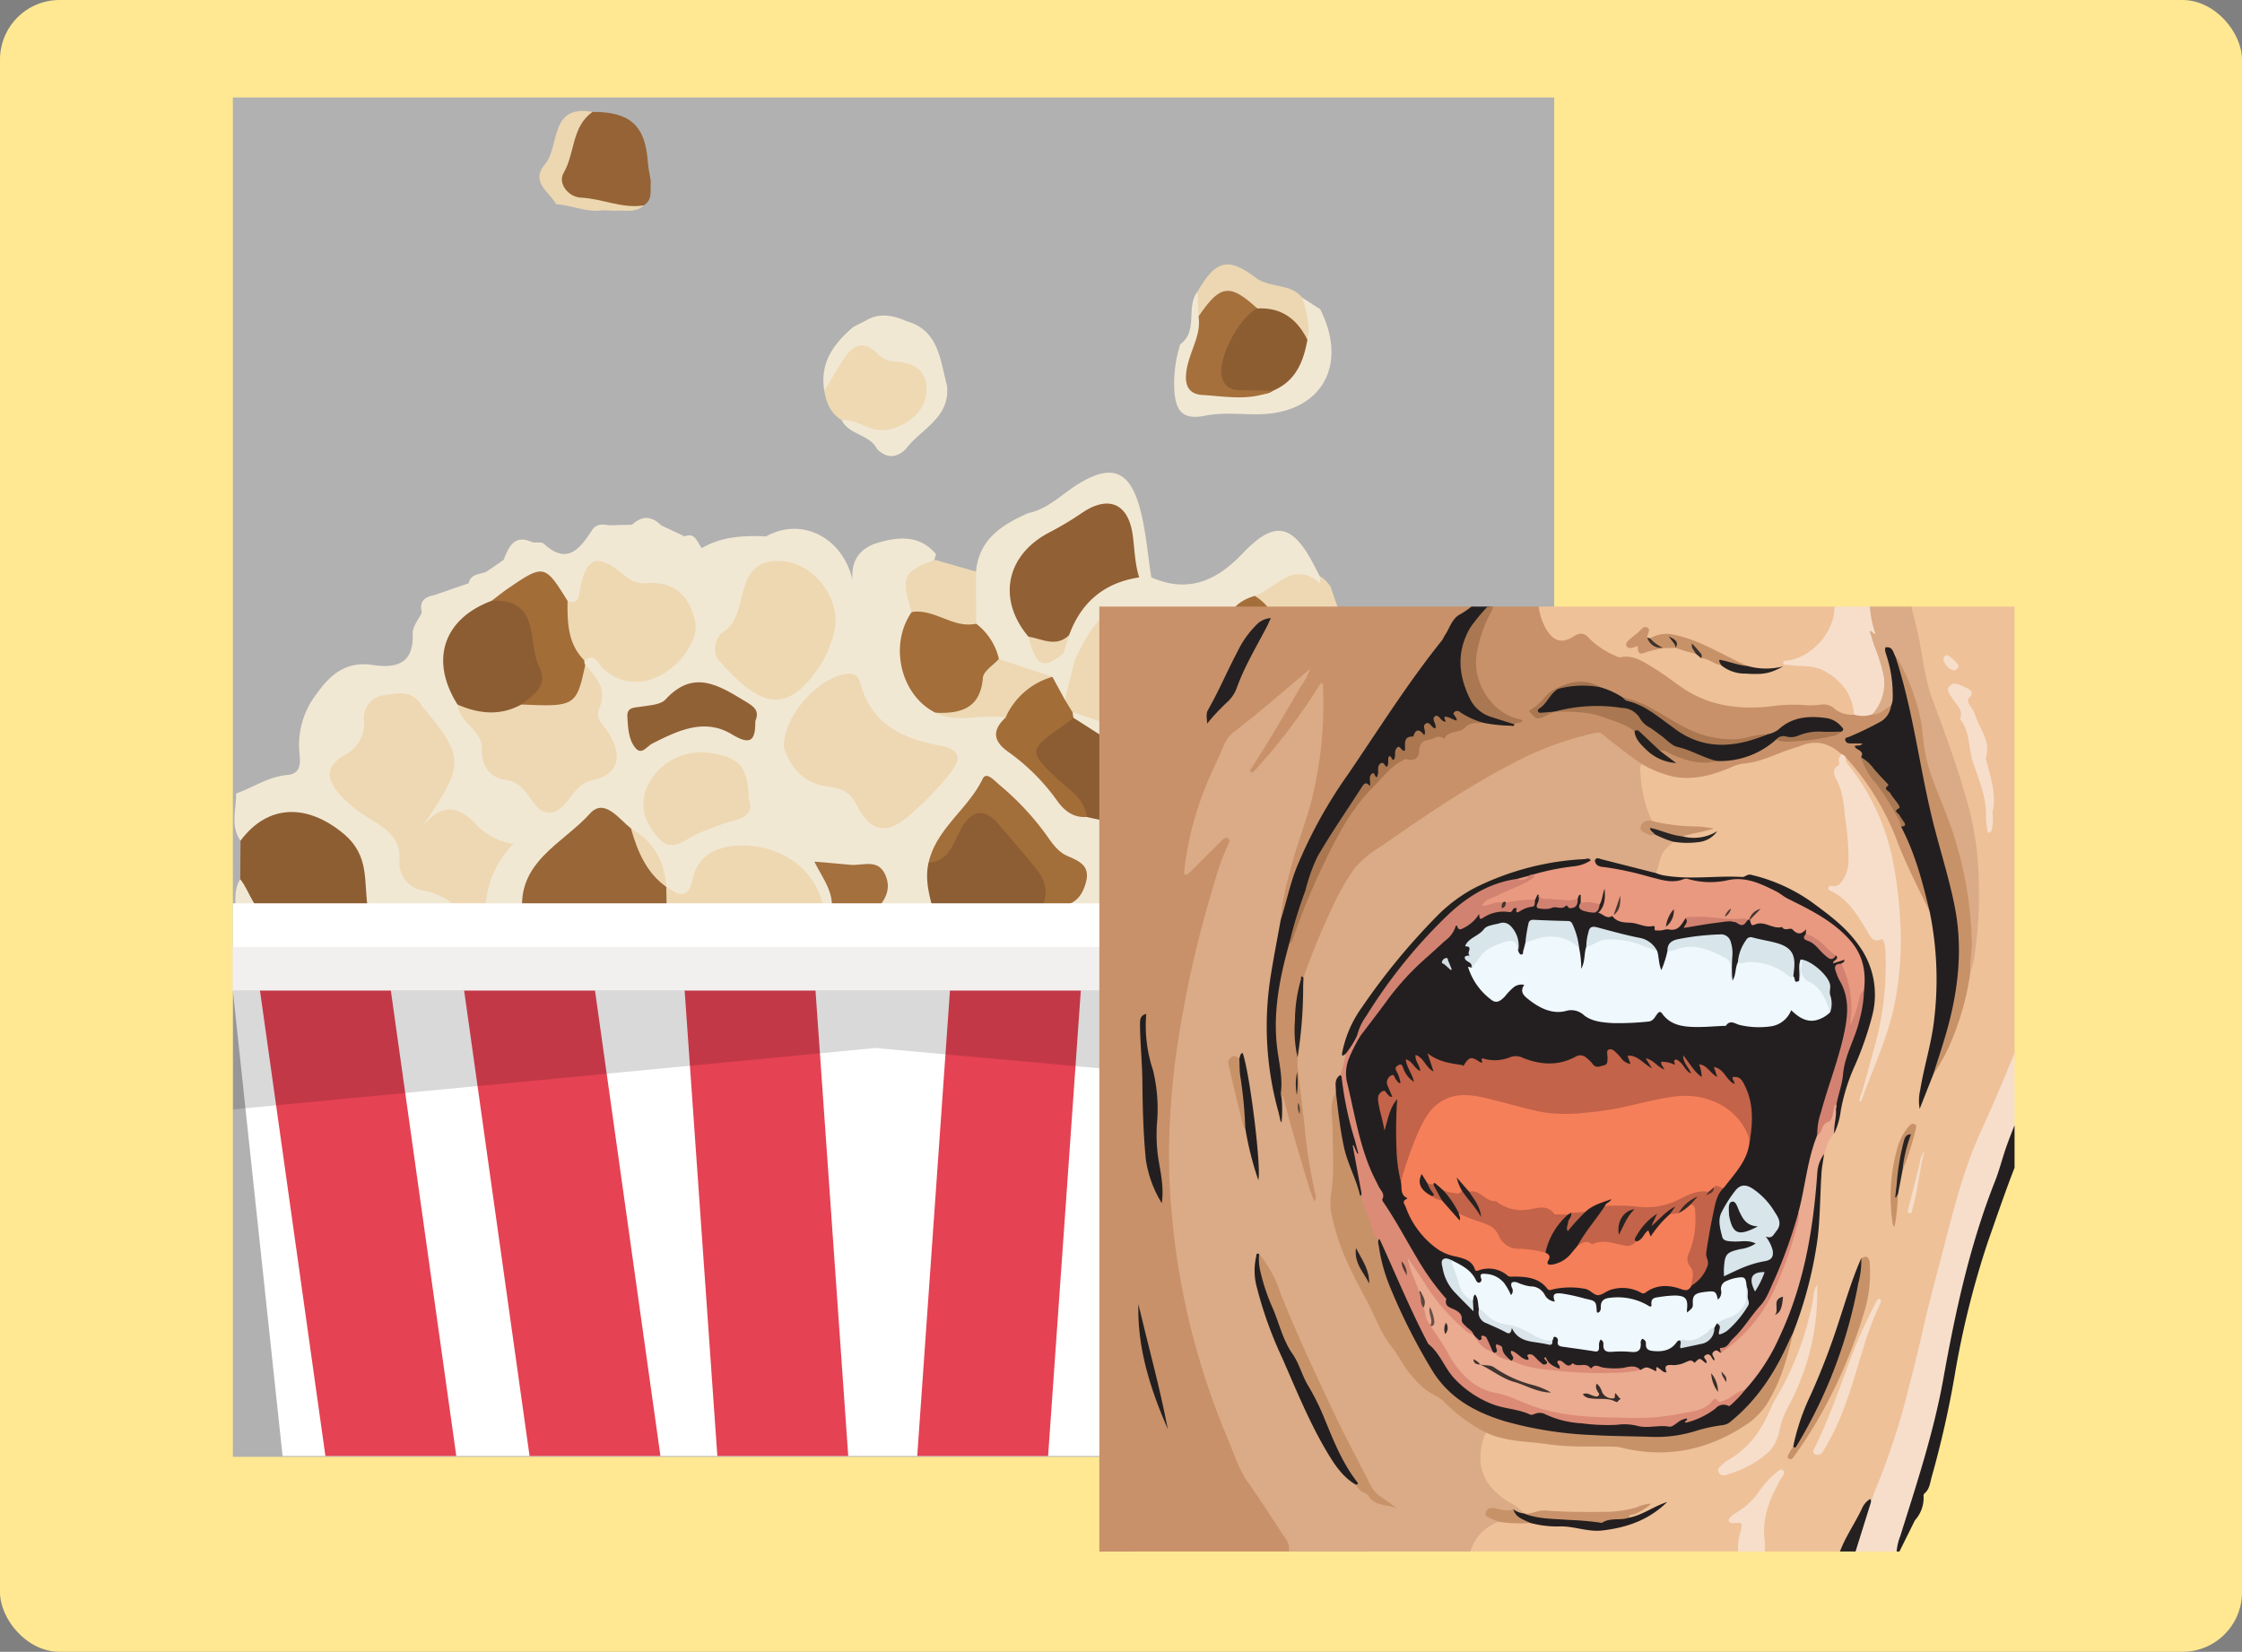 <svg xmlns="http://www.w3.org/2000/svg" xmlns:xlink="http://www.w3.org/1999/xlink" width="414" height="305" viewBox="0 0 414 305">
  <rect x="0" y="0" width="414" height="305" fill="#808080" stroke="none"/>
  <defs>
    <clipPath id="clip-path">
      <rect id="Rectangle_41163" data-name="Rectangle 41163" width="243.82" height="248.372" fill="none"/>
    </clipPath>
    <clipPath id="clip-path-2">
      <rect id="Rectangle_41162" data-name="Rectangle 41162" width="243.82" height="21.935" fill="none"/>
    </clipPath>
    <clipPath id="clip-path-3">
      <rect id="Rectangle_47472" data-name="Rectangle 47472" width="169" height="175" transform="translate(0.41 0.5)" fill="#8284d2"/>
    </clipPath>
    <clipPath id="clip-path-4">
      <rect id="Rectangle_47471" data-name="Rectangle 47471" width="198.791" height="175" fill="none"/>
    </clipPath>
  </defs>
  <g id="_14" data-name="14" transform="translate(-519 8795)">
    <rect id="Rectangle_47469" data-name="Rectangle 47469" width="414" height="305" rx="11" transform="translate(519 -8795)" fill="#ffe891"/>
    <g id="Group_176469" data-name="Group 176469" transform="translate(-1 2)">
      <g id="Group_176467" data-name="Group 176467" transform="translate(-247 -13205)">
        <rect id="Rectangle_41014" data-name="Rectangle 41014" width="244" height="251" transform="translate(810 4426)" fill="#b1b1b1"/>
        <g id="Group_165952" data-name="Group 165952" transform="translate(810 4428.479)">
          <g id="Group_165954" data-name="Group 165954">
            <path id="Path_152995" data-name="Path 152995" d="M0,150.807l9.181,85.935h222.57l12.069-85.935Z" transform="translate(0 11.63)" fill="#fff"/>
            <g id="Group_165950" data-name="Group 165950">
              <g id="Group_165949" data-name="Group 165949" clip-path="url(#clip-path)">
                <path id="Path_152996" data-name="Path 152996" d="M72.923,12.948c-.182,1.567.453,3.371-1.3,4.48-3.895,1.062-7.766.041-11.568-.439-4.2-.529-5.959-4.011-4.185-7.881,1.523-3.321,1.291-8.028,6.3-8.933,6.91-.028,9.7,2.495,10.188,9.122.089,1.225.372,2.434.564,3.651" transform="translate(4.256 0.013)" fill="#956335"/>
                <path id="Path_152997" data-name="Path 152997" d="M62.374.187c-3.9,2.712-3.226,7.645-5.358,11.286-1.107,1.891.874,4.442,3.217,4.543,3.924.171,7.6,2.083,11.59,1.424-1.584,1.507-3.576.816-5.4,1l-2.153-.095c-2.977.485-5.707-.966-8.6-1.1-1.331-2.292-4.829-4.185-2.112-7.362,2.834-3.314.742-11.189,8.825-9.692" transform="translate(4.052 0)" fill="#ecd7b1"/>
                <path id="Path_152998" data-name="Path 152998" d="M178.616,145.578c-7.458-.4-13.729-4.2-20.275-7.2-4.59-2.1-4.816-5.5-.515-8.344a54.608,54.608,0,0,0,6.017-4.459c4.885-4.3,6.76-4.224,11.359.185a6.157,6.157,0,0,0,2.671,2.115c-6.786-10.326-10.233-20.8-6.757-32.552,2.458-.988,2.721,1.067,3.086,2.471.771,2.973,2.737,2.262,4.651,1.718,2.213-.629,2.492-2.248,2.059-4.247-.908-4.2-3.794-7.7-4.268-12.063,4.718-5.978,6.5-6.407,12.561-3.046a6.022,6.022,0,0,1,1.635,1.832,58.609,58.609,0,0,0,6.019,13.349c.365,1.185,1.392,2.305,1.121,3.53-1.426,6.436-.944,12.326,3.614,17.613,1.525,1.77.34,3.709-1.5,5.01a4.928,4.928,0,0,0,2.545.017c4.6-.456,4.682-.679,2.327-4.905a3.042,3.042,0,0,1-.357-2.064c1.174-2.178,3.322-3.209,5.41-4.04,3.506-1.4,3.39-3.33,1.707-6.15-1.42-2.378-3.418-4.589-3.276-7.674,1.423-4.414,4.143-6.081,8.6-4.063,4.667,5.407,9.273,10.852,9.99,18.417.373,3.931,3.645,6.49,4.838,10.039q-.045,10.313-.092,20.627a4.4,4.4,0,0,1-2.233,2.166,9.238,9.238,0,0,1-2.094.264c-10.1.321-10.1.322-13.657-9.174a9.129,9.129,0,0,0-1.283-2.369c-.671,2.092-.26,4.3-1.816,5.7a1.9,1.9,0,0,1-2.413-.3c-3.783-4.352-9.171-5.463-14.256-7.194-2.648-1.548-4.874-4.5-8.58-2.387-3.958,2.255-3.88,6.364-3.91,9.9-.033,3.835,3.83,1.687,5.811,2.592a117.865,117.865,0,0,1,16.563-.494c2.328.028,4.679.093,6.335,2.154" transform="translate(11.934 6.02)" fill="#eed8b3"/>
                <path id="Path_152999" data-name="Path 152999" d="M0,138.911c1.387-1.439,3.178-1.3,4.976-1.358,8.687-.273,17.461,1,26.032-1.469a6.356,6.356,0,0,1,3.19-.074c6.106,1.513,12.239,1.207,18.392.449,1.313.238,2.657.215,3.977.414,5.088,1.281,10.275.711,15.409.657,11.908-.124,23.826.609,35.71-.446.6-.041,1.2-.084,1.8-.165a63.458,63.458,0,0,0,8.417-.081c3.9.821,7.782,0,11.685-.122a9.474,9.474,0,0,1,1.856.158,64.526,64.526,0,0,0,22.485.4c11.984-1.993,23.38,1.019,35.027,1.84q14.716.1,29.43.182c1.382.005,2.922.292,3.776-1.308.219-.223.438-.446.656-.673a4.458,4.458,0,0,1,4.57-.362c4.638,2.69,9.48,1.786,14.336,1.179l2.008-.9" transform="translate(0 10.476)" fill="#fcfcfc"/>
                <path id="Path_153000" data-name="Path 153000" d="M124.044,47.928c.728,6.026-4.777,8.048-7.59,11.8-1.765,1.729-3.535,1.726-5.308.012-1.356-2.779-5.171-2.562-6.523-5.349,1.679-1.864,3.648-.931,5.493-.475a6.15,6.15,0,0,0,6.983-2.735c1.507-2.136,1.121-3.962-1.29-5.32-5.334-3.006-7.394-2.706-12.078,1.954a3.616,3.616,0,0,1-2.318,1.2c-.892-5.179,1.706-8.769,5.4-11.859l2.156-1.087c2.512-1.547,5.019-1.093,7.526.015,6.064,1.688,6.259,7.112,7.546,11.842" transform="translate(7.807 2.705)" fill="#f1e8d4"/>
                <path id="Path_153001" data-name="Path 153001" d="M162.5,40.7c3.383-2.473.977-6.835,3.168-9.7,1.456.86,1.507,2.355,1.721,3.771.585,2.7-.3,5.237-.883,7.82-1.033,4.566-.08,5.9,4.471,6.167,2.466.143,4.972.265,7.263-.979,3.811-1.783,5.5-5,6.063-8.972.965-2.152-1.223-4.666.754-6.7l3.281,2.124c5.34,10.578.022,19.39-11.686,19.395-3.21,0-6.512-.364-9.6.265-4.358.885-5.426-1.168-5.653-4.776A23.872,23.872,0,0,1,162.5,40.7" transform="translate(12.444 2.391)" fill="#f1e8d4"/>
                <path id="Path_153002" data-name="Path 153002" d="M184.751,32.475c.665,2.548,1.551,5.07.921,7.771-3.548-.855-5.865-4.264-9.649-4.627-3.605-4.019-7-.587-10.463.3q-.1-2.276-.2-4.554c3.315-5.8,5.6-6.5,10.75-2.609,2.657,2.009,6.437.964,8.64,3.719" transform="translate(12.753 2.03)" fill="#ecd7b2"/>
                <path id="Path_153003" data-name="Path 153003" d="M79.041,71.13l4.342,2.043c2.1-.809,2.294,1.209,3.209,2.159C90.281,73.186,94.325,73,98.439,73.18c6.549-3.662,14.173.181,15.962,8.074-.315-3.616,1.372-5.92,4.655-6.887,3.9-1.149,7.752-1.476,10.773,2.106-.962,3.66-4.814,6.364-3.586,10.763-1.295,3.66-.486,7.462-.6,11.182-.093,3.089,2.518,4.495,5.064,5.6,3.79,2.436,8.357-.731,12.145,1.667,2.109,8.487,8.432,13.388,15.253,17.849,4.354.983,8.491.585,12.2-2.08,1.305-.939,2.617-2.174,2.268-3.938-.407-2.051-2.371-.866-3.575-1.317-5.446-2.041-11.039-3.861-14.148-9.416a2.852,2.852,0,0,1,.429-1.437c3.822-1.943,6.754,1.183,10.1,1.86,5.764,1.165,9.59-.313,11.492-4.961,1.775-4.339-.026-7.725-4.66-8.748a5.911,5.911,0,0,1-1.574-.253c-5.866-3.324-10.954-2.978-14.905,3.046a2.725,2.725,0,0,1-2.787-1.327c-.644-1.388-.074-2.783-.041-4.179,2.571-6.648,6.765-11.238,14.472-11.354a5.791,5.791,0,0,1,2.193,1.315c6.806,2.988,12.056.643,16.888-4.431,5.864-6.156,9.135-5.508,13.116,2.084.413.786.809,1.581,1.213,2.372-.02.372-.04.742-.06,1.114-5.011-4.485-8.14.941-12.044,2.285-2.959,3.269-2.665,7.96-5.026,11.491-1.351,6.829,1.535,13.417,1.165,20.219-.117,2.157,1.4,4.236,3.035,5.522,4.33,3.4,3.274,7.676,2.867,12.079-2.123-.234-1.693-1.933-2.313-2.878-4.622-7.049-6.657-7.344-12.723-1.594a14.031,14.031,0,0,1-4.9,3.2c-1.314.473-3.115.637-2.892,2.553a3.24,3.24,0,0,0,3.39,2.88c3.647-.116,5.881,1.73,8.1,4.34,2.471,2.9,6.726-.208,9.54,2.23-8.167-.135-16.411-.748-24.472-.532-9.745.261-19.526.453-29.29.706-1.88.048-3.965.616-5.553-1.074,2.08-2.469,4.968-2.179,7.747-2.272,3.311-.109,6.639.248,9.92-.381a36.421,36.421,0,0,0,3.645-.721c4.866-1.843,5.27-3.48,1.44-6.914-3.467-3.107-6.1-6.965-9.444-10.188-2.6-2.505-4.79-2.462-6.333.655-1.8,3.644-5.979,5.743-6.437,10.184-.444,3.18,1.4,6.5-.576,9.585-3.9.984-7.8,1.8-11.7-.032a1.243,1.243,0,0,1-.39-.952c.989-6.746.991-6.745-6.459-6.84-.277,2.569,2.152,5.512-.738,7.777a7.262,7.262,0,0,1-1,.1c-.222-.126-.443-.251-.667-.374-2.183-3.885-4.336-7.658-8.9-9.469-6.217-2.467-10.032-1.507-13.375,4.286-1.708,2.961-3.511,3.912-6.31,1.489a5.7,5.7,0,0,1-.919-1.178c-1.4-3.826-2.61-7.786-6.722-9.754-3.352-2.9-5.674-1.855-9.049.853-4.775,3.831-6.791,9.12-9.849,13.886q-26.45,1.472-52.94,1.265c.195-2.618-.737-5.349.778-7.836a20.247,20.247,0,0,0,16.052,4.916c5.08-.569,7.142-4.321,4.347-8.826-4.164-6.709-9.809-8.2-16.876-4.424a6.576,6.576,0,0,1-3.47,1.223c-1.923-2.75-.739-5.791-.815-8.713,3.164-1.093,5.945-3.118,9.454-3.42,2.911-.251,2.33-2.811,2.2-4.607A15.408,15.408,0,0,1,15.485,102.2c2.557-3.6,5.487-5.988,10.207-5.285,4.457.663,7.729-.157,7.5-5.813-.052-1.267,1.094-2.583,1.689-3.877-.535-1.935.411-2.84,2.2-3.165l6.435-2.229c.4-1.754,2.038-1.612,3.258-2.109l3.2-2.2c.965-2.469,1.989-4.837,5.4-3.227.69.068,1.629-.131,2.034.245,4.233,3.921,6.567,1.051,8.793-2.346.753-1.274,1.909-1.347,3.184-1.064l4.294-.1c1.822-1.691,3.612-1.671,5.369.1" transform="translate(0.022 5.382)" fill="#f1e8d4"/>
                <path id="Path_153004" data-name="Path 153004" d="M209.643,87.049a7.366,7.366,0,0,0,3.212,3.213l1.118,3.223c-4.326-2.539-6.025.442-7.629,3.626a14.289,14.289,0,0,1-1.449,2.217c-4.645,4.147-5.918,8.9-2.764,14.515,1.1,2.468,3.254,3.543,6.21,3.645-5.605,6.482-8.646,7.082-15.771,3.28,1.946-.99,4.8-.055,5.38-2.478.572-2.373-2.016-3.074-3.07-4.607a14.414,14.414,0,0,1-1.8-13.252,4.639,4.639,0,0,0-.663-4.783c6.435,2.609,7.509-3.756,10.783-6.435,1.355-3.083,3.622-3.448,6.443-2.163" transform="translate(14.825 6.66)" fill="#f2e8d4"/>
                <path id="Path_153005" data-name="Path 153005" d="M192.284,125.825c6.4,1,12.621,2.323,15.656,9.108,1.542,1.244,1.288,2.551.138,3.89l-.06-.046a175.136,175.136,0,0,1-24.638.149,24.184,24.184,0,0,1,3.28-10.271c1.186-1.933,2.882-3.622,5.625-2.829" transform="translate(14.142 9.688)" fill="#906137"/>
                <path id="Path_153006" data-name="Path 153006" d="M170.546,94.627c-.32-4.7-1.252-9.671,5.026-11.491,5,3.084,4.82,8.855,6.684,13.479a3.439,3.439,0,0,1-3.777,4.565c-2.428-.222-4.395.994-6.686,1.36-.813-2.676.446-5.543-1.246-7.914" transform="translate(13.134 6.412)" fill="#a36e39"/>
                <path id="Path_153007" data-name="Path 153007" d="M192.79,126.122c-3.424,2.176-6.234,4.712-5.694,9.321.278,2.372-2.14,2.517-3.211,3.779-.891.069-1.786.107-2.672.213-3.594.433-5.568-.3-3.649-4.483a9.538,9.538,0,0,0,.637-4.208c-.174-4.508,2.438-6.957,6.174-8.458,4.022-1.616,6.374.874,8.416,3.836" transform="translate(13.636 9.392)" fill="#a26c37"/>
                <path id="Path_153008" data-name="Path 153008" d="M201.751,113.073c-8.02-5.773-4.869-11.137,4.213-16.733,2.881,2.323,3.795,5.98,5.913,8.844,1.237,1.673.679,4.373-1.686,4.726-3.13.467-5.3,3.046-8.44,3.162" transform="translate(15.205 7.43)" fill="#a36d38"/>
                <path id="Path_153009" data-name="Path 153009" d="M206.34,138.933q-.068-1.945-.137-3.888c.572-3.476.087-6.961-.3-10.843a9,9,0,0,1,6.175,7.86c.791,5.883,3.873,7.893,9.48,6.972a25.622,25.622,0,0,1,4.284,0c-6.513,2.625-13,.142-19.5-.1" transform="translate(15.879 9.578)" fill="#f2e8d4"/>
                <path id="Path_153010" data-name="Path 153010" d="M49.7,139.217c-1.266-9.735,7.434-13.131,12.4-18.67,2.654-2.96,5.316.916,7.589,2.736,2.873,3.187,4.231,7.292,6.552,10.813l-.037-.052c1.311,1.8,1.978,3.63.2,5.544-8.354.959-16.774-.364-25.128.689L49.7,139.217" transform="translate(3.823 9.214)" fill="#986637"/>
                <path id="Path_153011" data-name="Path 153011" d="M102.625,138.667c1.177-3.841-1.337-6.694-2.936-9.973,2.4.208,4.495.365,6.589.579,2.3.236,5.187-1.257,6.544,1.928,1.366,3.208-.737,5.333-2.609,7.481-2.53.564-5.061,1.442-7.587-.015" transform="translate(7.688 9.925)" fill="#a3703e"/>
                <path id="Path_153012" data-name="Path 153012" d="M51.158,139.015l25.025-.921c1.914-1.968,4.524-1.959,6.916-2.086,5.637-.3,11.29-.15,16.938-.061a7.134,7.134,0,0,1,5.238,2.14l.092.128a7.84,7.84,0,0,1-2.446.884q-25.882.016-51.762-.084" transform="translate(3.945 10.475)" fill="#f1e8d4"/>
                <path id="Path_153013" data-name="Path 153013" d="M1.317,125.479c5.18-6.958,12.542-6.721,19.061-1.253,4.907,4.116,3.632,8.955,4.452,13.684.275,1.584-1.085,1.644-2.1,1.654-5.169.057-10.385.459-15.49-.108-3.459-.383-4.049-4.472-5.976-6.862q.026-3.561.052-7.115" transform="translate(0.098 9.269)" fill="#8e5e33"/>
                <path id="Path_153014" data-name="Path 153014" d="M101.4,48.622c1.192-1.983,2.323-4.007,3.593-5.94,1.61-2.45,3.55-3.562,6.089-1.078a4.888,4.888,0,0,0,3.3,1.581c4.156.142,6.481,2.184,5.756,6.423-.691,4.04-6.165,7.2-9.925,5.973-1.852-.6-3.535-1.741-5.6-1.584-2.036-1.216-2.836-3.168-3.211-5.374" transform="translate(7.82 3.101)" fill="#eed9b3"/>
                <path id="Path_153015" data-name="Path 153015" d="M127.538,80.29c.554-6,4.818-8.679,9.688-10.82,3.615-.745,6.112-3.439,9.081-5.288,6.042-3.762,9.474-2.761,11.426,4.149,1.188,4.207,1.482,8.667,2.178,13.012l-2.233.008c-2.472-1.722-2.564-4.46-3.165-7.054-1.043-4.493-2.745-5.187-6.813-3.008-1.408.755-2.751,1.63-4.142,2.421-8.029,4.565-9.47,9.244-5.43,17.606.581,3.117,2.469,4.429,5.59,4.047l2.109,1.075c1.542,2.872,1.218,5.453-1.192,7.712-2.231.321-3.021-1.78-4.539-2.67-2.875-1.743-6.48-2.039-8.993-4.507a23.9,23.9,0,0,1-5.018-7.873c-.777-3.146-1.015-6.2,1.452-8.81" transform="translate(9.683 4.783)" fill="#f1e8d3"/>
                <path id="Path_153016" data-name="Path 153016" d="M176.234,33.9c4.444-.247,7.345,1.967,9.238,5.787-.737,4.061-2.18,7.645-6.345,9.392a3.243,3.243,0,0,1-2.509.561c-3.12-.3-7.038,1.351-8.453-3.285-.95-3.11,1.516-10.237,4.093-12.065a3.651,3.651,0,0,1,3.976-.391" transform="translate(12.953 2.583)" fill="#8d5d32"/>
                <path id="Path_153017" data-name="Path 153017" d="M176.586,34.109c-3.4,1.555-7.436,9.4-6.566,12.628a3.016,3.016,0,0,0,3.063,2.436c2.129.09,4.263.082,6.4.115-4.235,1.963-8.8,1.037-13.07.785-3.936-.232-3.2-4.132-2.361-6.8.8-2.544,2.1-4.913,1.664-7.7,4.051-5.914,5.723-6.14,10.874-1.459" transform="translate(12.6 2.378)" fill="#a5703c"/>
                <path id="Path_153018" data-name="Path 153018" d="M33.711,124.434c3.544-4.295,6.667-4.05,10.174-.122a11.5,11.5,0,0,0,6.663,3.3,17.956,17.956,0,0,0-5.037,10.26c-.563,3.958-3.049,3.892-5.193,1.775a11.674,11.674,0,0,0-6.393-3.374,5.166,5.166,0,0,1-4.457-5.34c.3-3.957-1.914-5.777-4.805-7.53a27.231,27.231,0,0,1-5.554-4.179c-2.617-2.718-4.16-5.567.492-8.137a6.47,6.47,0,0,0,3.333-6.308,4.169,4.169,0,0,1,3.678-4.591c2.4-.366,5.078-.97,6.835,1.672a5.12,5.12,0,0,0,.284.455c7.86,9.345,7.848,10.625-.023,22.123" transform="translate(1.281 7.701)" fill="#eed8b3"/>
                <path id="Path_153019" data-name="Path 153019" d="M94.468,110.013c-.138-5.966,6.742-13.1,11.687-13.51,1.789-.149,2.178.771,2.523,2.024,2.012,7.3,7.9,9.98,14.39,11.165,4.674.855,3.839,2.962,1.972,5.347a58.555,58.555,0,0,1-7.076,7.324c-4.512,4.05-7.441,3.511-10.164-1.838-1.125-2.209-2.721-2.869-5.083-3.168-4.814-.606-7.234-3.929-8.25-7.345" transform="translate(7.285 7.441)" fill="#eed8b3"/>
                <path id="Path_153020" data-name="Path 153020" d="M142.658,102.06q.942-3.744,1.883-7.487c.838-1.564,1.565-3.2,2.538-4.675,2.055-3.12,4.338-5.668,7.91-1.62a6.4,6.4,0,0,0,4.76,2.038c6.494.417,9.727,3.523,9.038,8.455-.863,6.173-6.36,10.788-12.017,9.561-4.318-.937-8.474-2.624-12.7-3.977-1.282-.266-2.424-.619-1.41-2.3" transform="translate(10.972 6.647)" fill="#eed8b3"/>
                <path id="Path_153021" data-name="Path 153021" d="M94.537,77.126c6.181.106,11.634,7.011,10.137,13.068a20.331,20.331,0,0,1-2.411,5.935c-6.8,10.751-12.249,6.8-18.8-.506-1.636-1.827-.478-4.635.687-5.348,5.183-3.167,1.422-13.208,10.391-13.148" transform="translate(6.374 5.948)" fill="#eed8b2"/>
                <path id="Path_153022" data-name="Path 153022" d="M62.1,94.975c2.125,2.277,4.12,4.536,2.567,8.056-.785,1.78.706,2.916,1.594,4.257,2.9,4.379,2.033,7.98-2.885,9-4.051.838-4.575,6.284-8.211,5.932-3.146-.306-3.479-5.548-7.692-6-2.657-.285-4.651-2.345-4.472-5.72.187-3.541-4.254-4.764-4.479-8.209,3.5-1.828,7.433-.256,11.01-1.433,5.665,1.2,9.6-1.3,12.567-5.881" transform="translate(2.971 7.325)" fill="#eed8b3"/>
                <path id="Path_153023" data-name="Path 153023" d="M136.627,91.874c-5.841-6.942-4.089-15.188,4.036-19.322a58.659,58.659,0,0,0,5.958-3.583c4.8-3.208,8.451-1.71,9.269,4.146.365,2.616.377,5.28,1.2,7.827-6.448.976-10.724,4.582-12.947,10.675q-3.585,5.181-7.516.256" transform="translate(10.271 5.191)" fill="#916034"/>
                <path id="Path_153024" data-name="Path 153024" d="M57.493,84.511c1.731.638,1.982-.218,2.253-1.771,1.121-6.427,3.141-7.154,8.3-2.929a5.1,5.1,0,0,0,3.844,1.447c5.266-.485,8.115,2.3,9.17,7.054.78,3.517-3.091,8.629-7.156,10.3a8.726,8.726,0,0,1-9.934-1.692c-.876-.778-1.438-2.911-3.356-1.4-5.047-2.408-5.982-5.713-3.116-11.016" transform="translate(4.31 5.951)" fill="#eed8b2"/>
                <path id="Path_153025" data-name="Path 153025" d="M144.677,104.065c3.751,2.379,7.474,4.8,11.269,7.11a6.987,6.987,0,0,0,4.12.864c1.451-.082,3.256-2.044,4.276-.118,1.144,2.16.505,4.618-1.107,6.518-4.4,5.181-10.045,5.481-16.118,3.916-2.724-2.047-4.755-4.787-7.175-7.133-4.68-4.539-3.968-8.517,2.14-11.071a3.314,3.314,0,0,1,2.595-.086" transform="translate(10.558 8.008)" fill="#8c5d33"/>
                <path id="Path_153026" data-name="Path 153026" d="M120.42,139.451c-.818-3.218-1.913-6.4-1.136-9.808a40.641,40.641,0,0,0,5.737-7.673c2-3.223,4.768-3.788,7.6-1.27a42.146,42.146,0,0,1,8.78,10.682c1.464,2.584,1.381,5.154-1.5,6.964-6.324,3.048-12.951,1.018-19.448,1.159Z" transform="translate(9.179 9.187)" fill="#8d5d33"/>
                <path id="Path_153027" data-name="Path 153027" d="M50.5,103.181c-3.928,2.163-7.861,1.731-11.794.016-5.165-8.157-2.636-15.824,6.324-19.168,4.24-2.056,6.863-.131,8.492,3.655a34.1,34.1,0,0,1,2.223,9.361c.464,3.762-1.808,5.528-5.245,6.136" transform="translate(2.781 6.416)" fill="#8c5d33"/>
                <path id="Path_153028" data-name="Path 153028" d="M103.49,138.851,74.4,138.86q-.048-2.656-.1-5.313c2.31,1.549,4,2.584,4.918-1.6.881-4.034,4.194-5.862,8.408-6.016,8.489-.312,15.327,5.2,15.864,12.925" transform="translate(5.73 9.711)" fill="#eed8b2"/>
                <path id="Path_153029" data-name="Path 153029" d="M89.841,118.594c.9,2.3-.418,3.291-2.636,3.941a48.014,48.014,0,0,0-7.029,2.569c-2.352,1.113-4.517,3.51-7.08.6-2.376-2.7-3.545-5.735-2.043-9.356A11.007,11.007,0,0,1,82.94,110.1c5.31.871,6.756,2.606,6.9,8.493" transform="translate(5.428 8.48)" fill="#eed8b3"/>
                <path id="Path_153030" data-name="Path 153030" d="M128.441,88.155a11.353,11.353,0,0,1,4.193,6.508c-1.552,9.011-3.5,10.659-11.71,9.931-6.438-3.2-8.637-12.517-4.391-18.6,4.6-2.768,8.31-.6,11.909,2.162" transform="translate(8.819 6.533)" fill="#a36e39"/>
                <path id="Path_153031" data-name="Path 153031" d="M139.889,138.742c1.6-2.664,1.142-5.2-.684-7.494-2.227-2.8-4.609-5.467-6.913-8.2-2.752-3.264-5.042-2.788-7.051.791-1.445,2.575-2.113,5.938-5.976,6.2,1.443-6.356,7.3-9.888,9.992-15.5.68-1.42,2.161.335,3.025,1.058a50.678,50.678,0,0,1,8.474,8.954c1.164,1.594,2.22,3.369,4.072,4.191,2.225.99,4.348,1.766,3.488,4.946-.753,2.779-2.313,4.3-5.289,4.367a15.928,15.928,0,0,0-3.138.69" transform="translate(9.198 8.792)" fill="#a26e39"/>
                <path id="Path_153032" data-name="Path 153032" d="M49.861,103.507c2.231-1.774,5.055-3.421,3.3-6.916-2.265-4.522.36-12.63-8.775-12.236.962-.731,1.9-1.506,2.892-2.189,6.716-4.6,6.9-4.562,11.1,2.206-.041,3.977.019,7.925,3.116,11.016a1.322,1.322,0,0,0,.148.822c-1.588,7.559-1.925,7.767-11.783,7.3" transform="translate(3.423 6.09)" fill="#a36d38"/>
                <path id="Path_153033" data-name="Path 153033" d="M91.27,105.068c0,3.421-.659,4.726-4.333,2.495-5.078-3.085-9.988-.681-14.71,1.693-.975.49-1.95,2.271-3.155.764-1.253-1.566-1.312-3.664-1.439-5.638-.122-1.881,1.228-1.721,2.5-1.931,1.566-.261,3.618-.324,4.533-1.322,5.186-5.655,9.828-2.624,14.744.338,1.607.968,2.668,1.7,1.865,3.6" transform="translate(5.215 7.554)" fill="#916136"/>
                <path id="Path_153034" data-name="Path 153034" d="M145.144,104.592c-.707.53-1.4,1.084-2.123,1.586-6.237,4.324-6.181,4.659-.794,9.746,2.11,1.994,4.977,3.568,5.357,6.958-2.415.18-4.074-1.076-5.4-2.9a38.455,38.455,0,0,0-9.047-9.08c-2.849-2-3.076-3.994-.556-6.347.476-5.864,1.468-6.728,8.66-7.539l2.293,4.212q.706,1.149,1.411,2.3l.194,1.07" transform="translate(10.09 7.482)" fill="#a36d38"/>
                <path id="Path_153035" data-name="Path 153035" d="M128.363,88.751c-4.275.964-7.684-2.844-11.909-2.162-2.07-6.452-1.535-7.628,4.38-9.618q3.747,1.081,7.49,2.164l.039,9.615" transform="translate(8.896 5.936)" fill="#edd8b3"/>
                <path id="Path_153036" data-name="Path 153036" d="M142.047,97.25a13.484,13.484,0,0,0-8.66,7.539c-4.271-.892-8.751,1.193-12.935-.908,4.646.192,8.279-.751,8.762-6.47.1-1.228,1.92-2.31,2.949-3.46l9.884,3.3" transform="translate(9.289 7.246)" fill="#edd8b3"/>
                <path id="Path_153037" data-name="Path 153037" d="M136.38,90.134c2.523.424,5.086,2.047,7.516-.256l-1.011,3.335c-3.821,3.067-5.046,2.487-6.5-3.078" transform="translate(10.518 6.931)" fill="#edd8b3"/>
                <path id="Path_153038" data-name="Path 153038" d="M74.8,133.822c-3.74-2.663-5.348-6.616-6.552-10.813,4.224,2.37,6.232,6.08,6.552,10.813" transform="translate(5.263 9.487)" fill="#eed8b3"/>
                <path id="Path_153046" data-name="Path 153046" d="M0,0H243.73V16.12H0Z" transform="translate(0 146.317)" fill="#fff"/>
                <path id="Path_153047" data-name="Path 153047" d="M0,0H243.73V8.06H0Z" transform="translate(0 154.377)" fill="#f2efef"/>
                <path id="Path_153039" data-name="Path 153039" d="M40.9,236.742H16.732L4.649,150.807H28.815Z" transform="translate(0.359 11.63)" fill="#e54253"/>
                <path id="Path_153040" data-name="Path 153040" d="M75.9,236.742H51.731L39.648,150.807H63.815Z" transform="translate(3.058 11.63)" fill="#e54253"/>
                <path id="Path_153041" data-name="Path 153041" d="M107.66,236.742H83.493l-6.042-85.935h24.166Z" transform="translate(5.973 11.63)" fill="#e54253"/>
                <path id="Path_153042" data-name="Path 153042" d="M184.518,236.742h24.166l12.083-85.935H196.6Z" transform="translate(14.23 11.63)" fill="#e54253"/>
                <path id="Path_153043" data-name="Path 153043" d="M149.519,236.742h24.166l12.083-85.935H161.6Z" transform="translate(11.531 11.63)" fill="#e54253"/>
                <path id="Path_153044" data-name="Path 153044" d="M117.324,236.742H141.49l6.042-85.935H123.366Z" transform="translate(9.048 11.63)" fill="#e54253"/>
                <g id="Group_165948" data-name="Group 165948" transform="translate(0 162.437)" opacity="0.15">
                  <g id="Group_165947" data-name="Group 165947">
                    <g id="Group_165946" data-name="Group 165946" clip-path="url(#clip-path-2)">
                      <path id="Path_153045" data-name="Path 153045" d="M243.821,172.742,118.653,161.4,0,172.742V150.807h243.82Z" transform="translate(0 -150.807)"/>
                    </g>
                  </g>
                </g>
              </g>
            </g>
          </g>
        </g>
      </g>
      <g id="Mask_Group_338" data-name="Mask Group 338" transform="translate(722.59 -8685.5)" clip-path="url(#clip-path-3)">
        <g id="Group_176468" data-name="Group 176468" transform="translate(-1.727)" clip-path="url(#clip-path-4)">
          <path id="Path_190486" data-name="Path 190486" d="M107.585,175.045h13.861a1.711,1.711,0,0,0,.729-.714c.975-2.275,2.46-4.281,3.46-6.546.372-.842.743-1.767,1.885-1.876a44.965,44.965,0,0,0,2.625-6.378c3.016-8.146,4.993-16.582,7.056-25,1.864-7.61,3.612-15.254,5.819-22.779a89.806,89.806,0,0,1,4.124-12.379q6.655-14.5,12-29.524a141.937,141.937,0,0,0,7.087-26.328A85.455,85.455,0,0,0,167.427,27a87.749,87.749,0,0,0-2.816-18.95c-.549-2.061-1.035-4.14-1.6-6.2A2.819,2.819,0,0,0,161.984.1H134.523a1.5,1.5,0,0,0-.15,1.494c1.267,4.313,1.718,8.794,2.735,13.159a67.791,67.791,0,0,0,2.609,7.659A139.955,139.955,0,0,1,145.558,41.5a48.36,48.36,0,0,1,1,8.935,116.559,116.559,0,0,1-.429,12.907,16.689,16.689,0,0,1-.975,4.57c-.513,2.429-.987,4.869-1.667,7.259A41.436,41.436,0,0,1,138.284,86.8a25.031,25.031,0,0,0-1.731,4.232c.665-4.528,2.22-9.231,2.781-14.132a62.563,62.563,0,0,0-.644-19.236,3.678,3.678,0,0,0-.272-.87c-2.1-4.527-4.427-8.959-6.222-13.619a55.554,55.554,0,0,0-6.9-12.371,14.192,14.192,0,0,0-1.839-2.023c-.288-.272-.566-.728-1.094-.379-.429.759-.01,1.358.42,1.9,5.743,7.263,8.26,15.722,9.085,24.772a64.454,64.454,0,0,1,.266,11.214,56.6,56.6,0,0,1-3.607,15.982c-1.084,2.773-2.011,5.6-2.673,7.656a78.688,78.688,0,0,0,4.3-17.254,62.705,62.705,0,0,0,.089-9.132c-.031-1-.374-1.878-1.671-1.926-.768-.029-1.17-.707-1.6-1.242a25.584,25.584,0,0,1-1.809-2.871,9.8,9.8,0,0,0-3.882-3.952,2.315,2.315,0,0,1-.852-.716c3.317-1.641,3.243-4.694,3.029-7.651a87.481,87.481,0,0,0-1.119-9.458,13.16,13.16,0,0,0-1.049-3.358,1.831,1.831,0,0,1,.12-2.172c.532-.67.368-1.582.5-2.391a5.55,5.55,0,0,0-5.986-2.364,34.551,34.551,0,0,0-6.817,2.12,18.009,18.009,0,0,1-4.875,1.385,17.63,17.63,0,0,0-4.219,1.292A16.283,16.283,0,0,1,90.977,31.5a17.429,17.429,0,0,1-4.3-1.476,2.866,2.866,0,0,0-1.968-.527,1.187,1.187,0,0,0-.614,1.216c.257,3.295.4,6.623,2.284,9.528a6.77,6.77,0,0,0,3.807,1.106,47.681,47.681,0,0,0,6.363.333c-1.442.294-3,.077-4.211,1.165.153.806.823.82,1.412.848a6.917,6.917,0,0,0,3.338-.5A9.17,9.17,0,0,1,92.6,43.7a4.857,4.857,0,0,0-2.064.009,6.561,6.561,0,0,0-3.192,6.159c1.093,1.09,2.562,1.042,3.892,1.047,3.213.012,6.426.162,9.646-.091,1.221-.1,2.478.329,3.668-.319.188-.1.414.083.622.137a35.855,35.855,0,0,1,13.019,6.446,34.141,34.141,0,0,1,4.141,3.371c2.68,2.834,4.681,6.02,5.1,9.986a19.583,19.583,0,0,1-1.056,7.582,87.715,87.715,0,0,1-3.132,8.307,38.7,38.7,0,0,0-2.443,9.287,4.066,4.066,0,0,1-.767,1.92,8.823,8.823,0,0,0-1.967,4.1,76.155,76.155,0,0,0-.79,9.847,67.44,67.44,0,0,1-3.169,17.666c-.554,1.832-1.319,3.6-1.742,5.469-1.326,5.191-2.551,10.448-6.259,14.589-2.925,3.266-6.816,4.9-10.967,5.984a25.531,25.531,0,0,1-13.667.25,10.485,10.485,0,0,0-2.983-.266,97.436,97.436,0,0,1-12.632-.632c-2.988-.365-5.974-.507-8.808-1.628a1.351,1.351,0,0,0-.9-.028,2.648,2.648,0,0,0-1.14,1.815,9.292,9.292,0,0,0,3.165,10.26c1.481,1.221,3.261,1.973,4.734,3.19a1.136,1.136,0,0,0,.379.166,4.533,4.533,0,0,0,1.68-.049,13.677,13.677,0,0,1,4.385-.165,76.183,76.183,0,0,0,11.566-.095,12.052,12.052,0,0,0,3.731-.94c-.543.305-1.183.465-1.739.794-.365.216-.95.4-.543,1.046a2.07,2.07,0,0,0,1.875-.136,18.785,18.785,0,0,0,3.385-1.671c-.626.357-1.469.855-2.315,1.347a14.542,14.542,0,0,1-3,1.262,23.376,23.376,0,0,1-3.053.679,12.835,12.835,0,0,1-5.68-.111A21,21,0,0,0,69.686,170c-1.9-.163-3.781-.545-5.693-.633a49.459,49.459,0,0,1-5.319-.27c-2.757.573-4.338,2.5-5.535,4.851a.921.921,0,0,0,.047,1.094h49.43c.78-1.449.767-3.081,1.041-4.644.083-.475-.28-.788-.745-.939a3.092,3.092,0,0,1-1.388-.546c3.874-1.776,5.529-5.664,8.7-8.073-.827,1.736-1.417,3.554-2.34,5.225a3.278,3.278,0,0,0-.488.914,27.031,27.031,0,0,0-.114,7.646c.016.171.192.284.3.415" transform="translate(17.454 -0.071)" fill="#eec199"/>
          <path id="Path_190487" data-name="Path 190487" d="M402.8,208.825a8.454,8.454,0,0,1,5.237-5.5c-.029-.83-.83-.728-1.275-1.055-.2-.147-.513-.23-.444-.555.078-.37.395-.416.712-.393a16.131,16.131,0,0,0,3.589.283c.712-.1,1.33.827,2.09.194a7.748,7.748,0,0,0-2.764-2.065c-2.622-1.657-4.666-3.7-5.207-6.916a10.933,10.933,0,0,1,.949-5.94,1.291,1.291,0,0,0-.861-1.065c-2.738-1.358-4.86-3.526-7.143-5.468-1.388-1.181-3.17-1.759-4.389-3.221-.922-1.106-1.821-2.213-2.628-3.4a127.947,127.947,0,0,1-11.239-21.16,27.238,27.238,0,0,1-1.96-8.5,2.6,2.6,0,0,1,0-.652c.783-4.767.505-9.548.218-14.331a8.556,8.556,0,0,1,.687-4.922c.245-1.008-.234-2.171.662-3.039a10.437,10.437,0,0,0,1-3.968,1.93,1.93,0,0,1-.07-1.864,27.468,27.468,0,0,1,4.312-8.3,156.549,156.549,0,0,1,11.316-13.83c5.8-6.383,13.324-9.409,21.6-10.9,2.1-.379,4.216-.624,6.334-.861a3.517,3.517,0,0,1,1.54.146,2.313,2.313,0,0,0,.809-.015,3.228,3.228,0,0,1,1.786.2c2.6.678,5.247,1.171,7.826,1.936.515.153,1.085.436,1.581-.092.675-1.412.6-3.1,1.746-4.361.463-.51.994-.931,1.457-1.429-.78-1.138-2.121-1.128-3.233-1.588-.257-.039-.522-.017-.778-.065-.575-.109-1.2-.326-1.334-.9-.161-.668.561-.756,1-.994a.809.809,0,0,0,.37-.351,24.156,24.156,0,0,1-2.095-9.241,1.385,1.385,0,0,1,.263-1.222c.089-.6-.382-.85-.761-1.105a65.446,65.446,0,0,1-5.5-4.215,3.345,3.345,0,0,0-3.15-.667c-7.423,1.631-14.141,4.886-20.589,8.782-5.745,3.471-11.339,7.176-16.919,10.907-4.094,2.738-7.491,5.974-9.636,10.547a110.537,110.537,0,0,0-6.34,15.588c-.145,4.334-.536,8.65-.816,12.973a11.028,11.028,0,0,1-.25,1.142c-.441,1.581.114,3.125.35,4.635.548,3.515.609,7.07,1.094,10.584a58.789,58.789,0,0,0,1.723,9.73c-1.009-3.616-2.093-7.21-2.953-10.868-.5-2.146-1.724-4.083-1.986-6.321-.039-.331-.209-.762-.6-.744s-.443.476-.558.8a22.854,22.854,0,0,0,.2,3.112c-.1-2.736-.937-5.477-1.434-8.271a51.488,51.488,0,0,1-.24-13.887,104,104,0,0,1,2.053-12.6,4.641,4.641,0,0,0,.116-1.165,16.482,16.482,0,0,1,.587-4.627,138.407,138.407,0,0,1,4.237-14.512,64.537,64.537,0,0,0,2.783-14.592c.278-2.7.2-5.393.231-8.091a9.528,9.528,0,0,0-.033-1.175c-.049-.435-.074-.97-.536-1.11-.53-.16-.882.287-1.153.687-.83,1.227-1.672,2.446-2.5,3.674a100.468,100.468,0,0,1-7.681,9.909c-.3.348-.5.77-.825,1.1,3.318-5.325,6.5-10.731,9.662-16.147a2.942,2.942,0,0,0,.326-.71c.082-.3.141-.633-.142-.843-.227-.169-.5-.052-.744.057a4.033,4.033,0,0,0-.973.654c-4.185,3.619-8.411,7.188-12.781,10.584a5.553,5.553,0,0,0-1.618,2.02,92.631,92.631,0,0,0-6.113,15.685,56.286,56.286,0,0,0-1.386,7.706c-.067.523-.127,1.135.382,1.431.583.339,1.1-.081,1.512-.466,1.627-1.514,3.174-3.11,4.727-4.7.353-.362.636-.829,1.2-.934.229.324.03.608-.088.855-2.131,4.474-3.073,9.327-4.413,14.045a165.605,165.605,0,0,0-4.866,23.391c-.65,4.873-1,9.774-1.273,14.69-.222,3.977-.025,7.922.141,11.866a125.639,125.639,0,0,0,2.513,19.146,151.477,151.477,0,0,0,9.8,30.278,27.655,27.655,0,0,0,3.134,5.564c2.122,2.874,3.959,5.945,5.892,8.949.426.662.472,1.506,1.062,2.076Z" transform="translate(-332.158 -33.85)" fill="#daab86"/>
          <path id="Path_190488" data-name="Path 190488" d="M524.022,174.974a3.38,3.38,0,0,0-.763-2.549c-2.265-3.4-4.424-6.867-6.8-10.2-1.691-2.376-2.571-5.218-3.694-7.908a141.5,141.5,0,0,1-7.021-21.162,136.668,136.668,0,0,1-3.217-18.972,121.572,121.572,0,0,1-.669-12.737,147.383,147.383,0,0,1,1.165-17.131,203.126,203.126,0,0,1,7.179-32.658,44.3,44.3,0,0,1,2.57-7.181c.189-.382.476-.85.006-1.174-.438-.3-.826.043-1.141.357q-2.59,2.579-5.171,5.167c-.308.308-.616.617-.942.906-.192.17-.432.385-.693.237s-.176-.469-.149-.714a58.685,58.685,0,0,1,3.982-15.61c1.024-2.54,2.26-4.994,3.323-7.519a5.954,5.954,0,0,1,1.928-2.545c4.736-3.6,9.191-7.539,13.974-11.552a11.268,11.268,0,0,1-1.718,3.236c-2.919,5.092-5.914,10.141-9.074,15.089-.13.2-.454.409-.166.652.306.257.585-.014.779-.236,1.315-1.5,2.653-2.99,3.913-4.539a108.875,108.875,0,0,0,8.1-11.342,1.127,1.127,0,0,1,.288-.234c.324.061.271.307.277.508a73.332,73.332,0,0,1-2.122,21.192c-1.23,4.619-3.05,9.072-4.144,13.739a42.491,42.491,0,0,0-1.544,8.3c.789-.165.758-.884.9-1.43a67.7,67.7,0,0,1,4.32-12.428A74.808,74.808,0,0,1,533.1,35c4.71-6.846,9.124-13.893,13.991-20.631,1.579-2.186,3.126-4.4,4.862-6.466a13.663,13.663,0,0,0,1.979-3.212A7.17,7.17,0,0,1,557.068,1.5c.554-.334,1.332-.561,1.215-1.478Q523.107.025,487.931,0c-.9,0-1.071.176-1.071,1.071q.041,86.428,0,172.857c0,.9.175,1.075,1.071,1.072,12.031-.038,24.061-.026,36.092-.026" transform="translate(-486.86 0)" fill="#c89169"/>
          <path id="Path_190489" data-name="Path 190489" d="M166.457,91.413a1.366,1.366,0,0,1,.089-.379c.091-.161.161-.1.2.055,1.41,5.625,3.122,11.164,4.761,16.724.242.822.607,1.607,1,2.636a1.953,1.953,0,0,0,.1-1.647,93.927,93.927,0,0,1-1.945-12.456c-.4-3.53-.847-7.053-1.249-10.582-.074-.646-.03-1.3-.041-1.957a72.023,72.023,0,0,1,.782-13.991c.041-.253.037-.527.309-.674a123.775,123.775,0,0,1,5.72-13.84,42.67,42.67,0,0,1,3.74-6.419,19.045,19.045,0,0,1,4.681-3.918c8.935-6.189,17.892-12.354,27.742-17.059a60.987,60.987,0,0,1,12.236-4.056,1.386,1.386,0,0,1,1.284.444c2.3,1.857,4.619,3.678,7.063,5.338a20.232,20.232,0,0,0,6.038,2.38c3.673.63,7.071-.328,10.388-1.731a8.67,8.67,0,0,1,2.607-.755c2.956-.267,5.563-1.657,8.314-2.586.7-.236,1.421-.421,2.107-.693,2.826-1.123,5.248-.4,7.414,1.566.139.353.348.606.777.543A48.258,48.258,0,0,1,280.259,44.3c1.689,4.275,3.785,8.379,5.821,12.5.455-.5.25-1.069.135-1.613a46.391,46.391,0,0,0-1.479-5.146c-1.018-3.042-1.694-6.216-3.47-8.963a36.478,36.478,0,0,0-4.58-7.984c-1.1-1.424-2.329-2.816-2.752-4.656.145-.52.234-1.03-.253-1.44-.1-.082-.257-.208-.212-.307.9-1.967-.768-1.186-1.5-1.4-.159-.046-.346.014-.561-.2,1.788-.826,3.512-1.705,5.241-2.571a4.473,4.473,0,0,0,2.185-1.979c.261-.538.587-1.1.132-1.709-.567-.268-.957.116-1.384.372a4.3,4.3,0,0,1-2.19.894,10.618,10.618,0,0,1-3.211.031,7.065,7.065,0,0,1-3.758-1.33,3.577,3.577,0,0,0-2.231-.619c-3.474.043-6.944.091-10.412.421-5.529.526-10.745-.411-15.412-3.66a47.845,47.845,0,0,0-7.21-4.694,8.83,8.83,0,0,0-3.762-.925c-1.666.005-2.892-1.092-4.21-1.9a10.481,10.481,0,0,1-1.908-1.579,2.123,2.123,0,0,0-2.843-.348c-.3.173-.61.336-.928.479a2.58,2.58,0,0,1-3.267-.747,8.354,8.354,0,0,1-1.611-3.532,2.748,2.748,0,0,0-.8-1.6h-8.108c-1.218.973-1.662,2.437-2.238,3.769-1.292,2.99-2.111,6.111-1.324,9.389.977,4.07,3.265,7.053,7.385,8.389a2,2,0,0,1,.247.061.446.446,0,0,1-.172.086,2.558,2.558,0,0,0-.357.159,3.157,3.157,0,0,1-2.279.106c-1.066-.186-2.13-.373-3.21-.455a5.767,5.767,0,0,0-4.249,1.282c-.4.378-1.171.032-1.482.33-1.126,1.077-2.582.9-3.9,1.227-1.612.4-2.759,1.151-2.906,3.013a1.075,1.075,0,0,1-1.439.948,2.01,2.01,0,0,0-1.593.425,16.045,16.045,0,0,0-3.64,3.289c-.916,1.137-2.182,1.971-3.117,3.125-4.212,5.2-7.066,11.169-9.725,17.244-1.237,2.825-2.327,5.71-3.359,8.616a5.27,5.27,0,0,1-1.021,1.8,48.582,48.582,0,0,0-2.155,9.659c-.3,1.852-.2,3.733-.481,5.586-.3,1.98.588,3.857.588,5.82,0,2.034.787,4,.482,6.073-.078.533-.04,1.163.68,1.375" transform="translate(-130.64 -0.07)" fill="#c89169"/>
          <path id="Path_190490" data-name="Path 190490" d="M48.876.1a156.868,156.868,0,0,1,3.8,15.825,53.174,53.174,0,0,1,.922,8.533c.01.995.222,1.987.232,2.982a100.985,100.985,0,0,1-2.165,21.2,160.527,160.527,0,0,1-6.285,21.488c-3.276,9.266-6.924,18.391-11.008,27.322C31,104.82,29.152,112.623,27.118,120.39c-1.187,4.534-2.415,9.06-3.446,13.63-.841,3.73-1.762,7.439-2.724,11.137a129.5,129.5,0,0,1-5.954,18.2c-.353.828-.616,1.695-.92,2.543-.649.2-.8.776-.933,1.317-.521,2.12-1.269,4.167-1.968,6.231-.181.534-.416,1.079.041,1.6H18.8a19.413,19.413,0,0,0,1.764-4.757c1.781-5.786,4.008-11.434,5.394-17.342,1.1-4.667,1.65-9.44,2.729-14.11,1.833-7.935,3.167-16.034,5.852-23.711,3.242-9.266,5.88-18.785,10.606-27.505,4.794-8.846,9.293-17.849,13.912-26.789a45.619,45.619,0,0,0,4.459-14.016c.6-3.866,1.322-7.714,1.689-11.615a38.643,38.643,0,0,0,.043-6.526c-.235-3.123-.518-6.245-.674-9.371A98.419,98.419,0,0,0,62.518,1.821,2.845,2.845,0,0,0,61.691.1Z" transform="translate(130.562 -0.071)" fill="#f6decb"/>
          <path id="Path_190491" data-name="Path 190491" d="M217.605.1a12.034,12.034,0,0,0,1.54,4.8c1.345,2.1,2.867,2.543,4.941,1.215,1.207-.773,2-.747,2.969.376a15.5,15.5,0,0,0,4.867,3.205,1.483,1.483,0,0,0,.865.239c2.437-.515,4.276.872,6.147,1.989,1.748,1.043,3.361,2.314,5.035,3.482,4.931,3.441,10.42,4.214,16.282,3.633a29.064,29.064,0,0,1,6.884-.25,15.4,15.4,0,0,0,2.974-.144,2.776,2.776,0,0,1,2.06.682,4.98,4.98,0,0,0,3.742,1.193c.543-.447.354-1.026.259-1.569-.623-3.567-4.728-7.876-9.113-7.822-.917.011-1.808-.233-2.6-.239A11.216,11.216,0,0,0,272.6,2.18,2.024,2.024,0,0,0,272.266.1Z" transform="translate(-134.412 -0.071)" fill="#eec199"/>
          <path id="Path_190492" data-name="Path 190492" d="M42.892.1c.642,3.774,1.6,7.5,1.883,11.327.468,6.384.833,12.776,1.212,19.166.244,4.114-.7,8.125-1.079,12.185C43.877,53.722,38.652,62.969,33.7,72.429c-4.751,9.08-9.889,18-13.373,27.7-.779,2.168-1.319,4.427-2.165,6.566-4.65,11.752-7.309,24.054-9.527,36.406C6.849,153.061,3.7,162.563.692,172.146a10.145,10.145,0,0,0-.691,2.9H.523l2.857-5.759a6.186,6.186,0,0,0,1.6-4.432.567.567,0,0,1,.2-.559c.94-.8,1-2,1.308-3.062a184.252,184.252,0,0,0,4.194-18.468,164.28,164.28,0,0,1,6.147-24.834c3.034-8.625,5.89-17.329,10.216-25.438C30.2,86.576,33.7,80.84,36.8,74.9c3.085-5.9,6.31-11.748,8.592-18.035a58.886,58.886,0,0,0,2.438-9.747,1.748,1.748,0,0,0-.16-1.509,1.066,1.066,0,0,1,.179-.787c1.191-1.945.932-4.194,1.286-6.31.149-.889.09-1.816.235-2.722a2.115,2.115,0,0,0-.443-1.958A210.941,210.941,0,0,0,47.055,11.4,105.926,105.926,0,0,0,45.246.1Z" transform="translate(149.361 -0.071)" fill="#231f20"/>
          <path id="Path_190493" data-name="Path 190493" d="M461.633,91.413a3.478,3.478,0,0,1-.167-1.013c.381-2.756-.308-5.449-.651-8.125-.859-6.687.423-13.06,2.18-19.413.95-2.277,1.6-4.661,2.457-6.97A39.582,39.582,0,0,0,466.9,51.7c1.2-4.821,4.289-8.612,6.74-12.75.775-1.308,1.581-2.605,2.463-3.849.426-.6.785-1.25,1.655-1.337.911-.092.3-1.419.914-1.44.925-.031,1.115-.5,1.211-1.192.078-.566.136-1.1.928-.671.115.062.332.014.359-.074.31-1.008,1.609-1.22,1.827-2.3.075-.373.095-.837.7-.692.861.208,1.032-.347,1.164-1.007a2.3,2.3,0,0,1,2.717-1.956c.722.119.789-.323.9-.806.076-.333-.087-.818.639-.613,1.259.354,1.274.3,1.222-1.019a.447.447,0,0,1,.115-.407c.635.257,1.306,1.017,2.016.064.077-.1.325.041.493.071,1.288.233,1.289.23,1.253-1.272a9.517,9.517,0,0,0,4.648,1.578,28.12,28.12,0,0,0,5.042.543c.233-.009.616.237.676-.263a2.063,2.063,0,0,0-1.23-.906,8.644,8.644,0,0,0-1.248-.381c-3.925-.823-5.8-3.489-6.616-7.2A12.183,12.183,0,0,1,498.9,2.093c.539-.559,1.4-.976,1.213-2H497.24a15.89,15.89,0,0,1-2.949,2.065c-1.327.926-1.685,2.46-2.515,3.693-.208.309-.34.692-.586,1-6.3,7.854-11.644,16.378-17.307,24.68a87.3,87.3,0,0,0-9.546,17.328c-1.221,3.125-1.872,6.418-2.9,9.6-.62,3.458-1.3,6.907-1.848,10.377a58.938,58.938,0,0,0,1.4,24.917c.16.586.27,1.185.412,1.776.017.072.087.131.2.3a24.841,24.841,0,0,0,.025-4.416" transform="translate(-425.816 -0.07)" fill="#231f20"/>
          <path id="Path_190494" data-name="Path 190494" d="M131.775,20.455c1.457.183,2.285-1.05,3.447-1.531.79-.307.7-1.023.737-1.651a18.245,18.245,0,0,0-.644-6.053,8.308,8.308,0,0,1-.455-2.274c.5.286.592.787.9,1.1a7.44,7.44,0,0,1,1.394,2.334,44.568,44.568,0,0,1,3.682,13.805,33.368,33.368,0,0,0,3.032,10.1,71.844,71.844,0,0,1,5.5,21.417,41.861,41.861,0,0,1,.047,8.6c-.067.637-.154,1.323.464,1.8.91-2.289.946-4.738,1.274-7.129a73.365,73.365,0,0,0,.284-9.242,57.406,57.406,0,0,0-2.586-16.65c-1.721-5.931-3.878-11.707-6.017-17.492-1.272-3.442-1.684-7.082-2.351-10.657-.431-2.31-1.093-4.552-1.606-6.835H131.3c-.811,1.218-.072,2.424.036,3.633.041.453.478.857-.165,1.322-.371.268-.1.9.029,1.357.518,1.791,1.226,3.52,1.77,5.3a8.1,8.1,0,0,1-.892,7.448c-.266.377-.611.77-.3,1.3" transform="translate(13.095 -0.071)" fill="#daab86"/>
          <path id="Path_190495" data-name="Path 190495" d="M214.128,20.455a8.537,8.537,0,0,0,2.114-7.007,32.833,32.833,0,0,0-1.742-5.6c-.3-.9-.565-1.808-.85-2.726.563-.145.48.517,1.054.485A20.247,20.247,0,0,1,213.65.1h-6.538c.429,4.557-3.776,9.741-8.589,10.444-.323.047-.855-.06-.837.392.021.532.583.353.943.41,2.241.355,4.573-.065,6.717,1.155,3.172,1.8,5.123,4.322,5.411,8.019a5.3,5.3,0,0,0,3.371-.06" transform="translate(-69.258 -0.071)" fill="#f6decb"/>
          <path id="Path_190496" data-name="Path 190496" d="M458.458.1a32.032,32.032,0,0,0-3.671,4.367c-2.6,4.443-2.2,8.858.011,13.272a6.5,6.5,0,0,0,4.035,3.272c1.359.441,2.722.867,4.083,1.3.409-.45,1.145-.046,1.538-.6-.205-.319-.569-.322-.876-.4-4.986-1.265-8.425-6.851-7.605-11.955a24.251,24.251,0,0,1,2.677-7.822A14.255,14.255,0,0,0,459.242.1Z" transform="translate(-384.157 -0.071)" fill="#a97751"/>
          <path id="Path_190497" data-name="Path 190497" d="M274.953,626.208a13.048,13.048,0,0,0-.012-1.827c-.645-4.5,1.066-8.346,3.261-12.071.189-.321.543-.676.146-1.044-.439-.408-.777-.042-1.126.233a16.436,16.436,0,0,0-3.191,3.4,13.232,13.232,0,0,1-4.413,4.173,3.959,3.959,0,0,0-.831.621c-.243.23-.609.453-.491.854.143.486.6.44.985.421,1.357-.065,1.637-.27,1.161,1.641a10.958,10.958,0,0,0-.458,3.6Z" transform="translate(-149.914 -451.234)" fill="#f6decb"/>
          <path id="Path_190498" data-name="Path 190498" d="M209.9,641.622l2.86-9.149c-.058-.244.046-.783-.453-.355a4.021,4.021,0,0,0-1.091,1.278c-1.267,2.81-3.11,5.325-4.193,8.226Z" transform="translate(-68.123 -466.648)" fill="#252121"/>
          <path id="Path_190499" data-name="Path 190499" d="M307.563,361.523c.467-1.338.716-2.784,1.864-3.786a17.667,17.667,0,0,0,.736-4.563,3.693,3.693,0,0,0-.068-.382c-.071-.341-.12-.765-.544-.767-.32,0-.444.373-.55.659-.15.406-.263.825-.391,1.239a2.556,2.556,0,0,1-1.126,1.667c-.9.5-.741,1.742-1.542,2.336a16.093,16.093,0,0,0-1.333,3.642c-.774,3.454-1.445,6.931-2.171,10.4a7.686,7.686,0,0,1-.537,3.822A51.667,51.667,0,0,1,296.613,389a24.361,24.361,0,0,1-8.084,8.63c-.772-.071-1.618-.292-1.8.866-.012.076-.034.076-.041.068-.565-.655-.911-.192-1.482.107a11.323,11.323,0,0,1-2.313.617,12.736,12.736,0,0,1-4.048.819c-.172-.011-.41.02-.481.151-.592,1.085-1.652.68-2.3.428a2.885,2.885,0,0,0-2.9.47,57.95,57.95,0,0,1-10.074.205,52.06,52.06,0,0,1-11.284-1.466c-.543-.153-1.072-.35-1.618-.479a3.79,3.79,0,0,0-.375-.15,6.272,6.272,0,0,1-2.849-1.234,1.529,1.529,0,0,0-.465-.3,5.687,5.687,0,0,1-2.929-2.51,1.679,1.679,0,0,0-.7-.649A14.419,14.419,0,0,1,239,391.316c-2.862-2.8-4.836-6.256-7.06-9.527a6.69,6.69,0,0,0-.676-.96c-.21-.215-.444-.477-.782-.3a.681.681,0,0,0-.269.807,7.588,7.588,0,0,0,.515,1.611,21.669,21.669,0,0,0,1.821,4.151,2.905,2.905,0,0,1,.678,3c.353,1.1.169,2.477,1.529,3.079,1.1-.349.176-1.171.411-1.643-.032-.24,0-.237-.015-.089-.077.588.525,1.25-.19,1.766a.427.427,0,0,0-.176.321,59.608,59.608,0,0,0,4.139,6.921,11.343,11.343,0,0,0,2.289,2.837c1.594,1.276,3.126,2.587,5.346,2.769a13.968,13.968,0,0,1,4.085,1.335,46.278,46.278,0,0,0,17.067,3.222,72.311,72.311,0,0,0,14.419-.846c1.708-.307,3.447-.623,4.781-1.91a.73.73,0,0,1,.579-.265c1.726.264,2.981-.69,4.239-1.627a3.353,3.353,0,0,1,1.318-.535,5.1,5.1,0,0,0,1.831-1.819,53.4,53.4,0,0,0,8.542-17.928,84.892,84.892,0,0,0,2.939-15.888,45.075,45.075,0,0,0,.33-4.8,8.156,8.156,0,0,1,.87-3.475" transform="translate(-171.588 -259.941)" fill="#eaab90"/>
          <path id="Path_190500" data-name="Path 190500" d="M263.151,344.821c-1.28,2.122-.631,4.389-.623,6.648.016,4.16.409,8.33-.338,12.492a12.493,12.493,0,0,0,.517,4.88c1.144,4.967,3.426,9.453,5.845,13.891,1.185,2.175,2.106,4.493,3.294,6.666.918,1.68,2.25,3.1,3.2,4.794a21.264,21.264,0,0,0,4.183,5.127c1.166,1.088,2.711,1.5,3.895,2.647a30.315,30.315,0,0,0,7.733,5.679c3.637,1.7,7.595,1.584,11.448,2.146,4.089.6,8.161.38,12.243.454a6.6,6.6,0,0,1,1.409.206c8.557,2.06,16.369.317,23.523-4.654a13.231,13.231,0,0,0,3.752-4.3c2.234-3.8,3.344-7.993,4.329-12.233-.762.073-.931.722-1.167,1.261A44.528,44.528,0,0,1,339.2,402a36.2,36.2,0,0,1-3.341,3.115,2.315,2.315,0,0,1-1.158.584c-2.935.453-5.737,1.5-8.666,1.953a56.987,56.987,0,0,1-11.091.193,117.8,117.8,0,0,1-11.97-.965,51.25,51.25,0,0,1-11.755-2.975,19.616,19.616,0,0,1-10-8.248c-3.875-6.576-7.584-13.246-9.347-20.778a8.231,8.231,0,0,1-.475-3.068,3.771,3.771,0,0,1-.966-1.764c-.607-2.079-1.745-3.986-2.011-6.18a.721.721,0,0,0-.384-.5,53.306,53.306,0,0,1-3.879-14.085c-.108-1.035-.273-2.061-.3-3.106-.013-.533.034-1.168-.7-1.358" transform="translate(-217.326 -254.621)" fill="#c89269"/>
          <path id="Path_190501" data-name="Path 190501" d="M152.143,32.3c-.431-.727-.442-1.88-1.836-1.667-.2.638.168,1.27.328,1.9a23.282,23.282,0,0,1,1.02,7.285,3.46,3.46,0,0,1-.322,1.637,3.937,3.937,0,0,1-2.281,3.086,57.153,57.153,0,0,1-5.5,2.63c-.3.11-.763.1-.645.618.1.456.49.574.906.579.7.008,1.41,0,2.255,0-.468.648-1.027.213-1.433.515.209.776,1.9.728,1.184,2.029a10.323,10.323,0,0,0,2.37,2.724c1.515,1.541,2.035,3.685,3.479,5.234.177.19.435.451.391.659-.29,1.377.64,2.258,1.266,3.259a.713.713,0,0,1-.135.937c2.59,4.92,3.977,10.246,5.269,15.6a62.066,62.066,0,0,1,.861,19.931c-.48,4.469-1.89,8.748-2.6,13.168a8.5,8.5,0,0,0-.086,3.419l2.524-6.408c2.911-5.794,4.236-12.01,5.01-18.394a46.54,46.54,0,0,0-1.989-18.694c-2.693-9.3-4.583-18.761-6.431-28.244-.789-4.05-1.613-8.115-3.6-11.812" transform="translate(-3.016 -22.597)" fill="#231f20"/>
          <path id="Path_190502" data-name="Path 190502" d="M189.181,106.592a1.443,1.443,0,0,0-.778-.543c-.3.473-.684.921-.418,1.554a.441.441,0,0,1-.186.568c-1.05.682-.885,1.513-.373,2.454,1.238,2.274,1.437,4.824,1.675,7.312a47.248,47.248,0,0,1,.611,7.78,6.606,6.606,0,0,1-1.035,3.576c-.49.676-1.021,1.313-2.02,1.1a.521.521,0,0,0-.66.284c-.106.311.156.51.371.609,3.33,1.534,5.008,4.529,6.809,7.471.493.8,1.009,2.215,2.571,1.515.259-.116.4.128.459.336A6.431,6.431,0,0,1,196.5,142a55.314,55.314,0,0,1-1.694,17.046c-.984,3.465-1.838,6.969-2.922,10.409-.075.238-.116.487-.174.735a.369.369,0,0,0,.441-.3c2.243-6.2,5.139-12.2,6.271-18.759a60.114,60.114,0,0,0,.8-15.026,77.94,77.94,0,0,0-1.547-11.46,41.365,41.365,0,0,0-5.935-13.8c-.651-.974-1.349-1.9-2.065-2.822a2.027,2.027,0,0,1-.488-1.431" transform="translate(-49.239 -78.308)" fill="#f6decb"/>
          <path id="Path_190503" data-name="Path 190503" d="M240.389,404c-.439.41-.191.9-.126,1.348a31.515,31.515,0,0,0,2.067,7.532,109.75,109.75,0,0,0,7.827,15.472c3.094,5.045,7.924,7.67,13.4,9.336a69.426,69.426,0,0,0,16.077,2.533c3.736.229,7.486.217,11.228.353a24.552,24.552,0,0,0,7.6-1,29.088,29.088,0,0,1,5.345-1.183,2.909,2.909,0,0,0,1.6-.8c4.862-3.993,8.134-9.126,10.643-14.81.209-.473.462-.927.694-1.39a76.264,76.264,0,0,0,4.568-17.613c.445-3.922.44-7.894.688-11.84.076-1.209.321-2.407.489-3.609a6.536,6.536,0,0,0-1.255,3.457c-.734,10.563-2.5,20.9-7.094,30.56a36.041,36.041,0,0,1-6.268,9.554,5.975,5.975,0,0,0-.971.657,7.378,7.378,0,0,1-4.2,2.136,2.668,2.668,0,0,0-1.22.734,12.788,12.788,0,0,1-3.61,1.792c-.161.072-.27.157-.437-.027-.5-.548-1.088-.309-1.545-.008-2.346,1.543-4.972,1.07-7.475.9-1.6-.109-3.2-.154-4.8-.184-4.14-.077-8.249-.315-12.185-1.782a3.631,3.631,0,0,0-2.289-.281,1.5,1.5,0,0,1-.777.049c-4.265-1.155-8.752-1.723-12.222-4.905a19.475,19.475,0,0,1-4.184-5.3A4.227,4.227,0,0,0,250.4,423.8a3.134,3.134,0,0,1-1.046-1.469c-2.12-4.107-4.009-8.322-5.842-12.562-.692-1.6-1.466-3.162-2.183-4.751-.194-.429-.409-.882-.944-1.013" transform="translate(-186.519 -286.752)" fill="#231f20"/>
          <path id="Path_190504" data-name="Path 190504" d="M135.87,37.073c3.207,9.7,4.366,19.874,6.756,29.763,1.318,5.455,3.079,10.794,4.182,16.306,1.622,8.11.63,16.03-1.658,23.858-.707,2.419-1.509,4.811-2.268,7.215a33.838,33.838,0,0,0,3.886-7.492,50.094,50.094,0,0,0,2.953-11.319c-.115-1.96.323-3.887.266-5.854A70.136,70.136,0,0,0,145.6,67.039c-1.569-4.226-3.619-8.3-4.331-12.81-.344-2.179-.435-4.39-.96-6.552a39.827,39.827,0,0,0-3.929-10.029,3.513,3.513,0,0,0-.51-.576" transform="translate(13.257 -27.375)" fill="#c89269"/>
          <path id="Path_190505" data-name="Path 190505" d="M249.048,225.78c.156,1.556-.411,3.064-.306,4.616a14.026,14.026,0,0,0,1.208-4.218,35.323,35.323,0,0,1,2.606-8.327,59.732,59.732,0,0,0,3.178-9.111,15.4,15.4,0,0,0-2.438-13.057c-2.452-3.493-5.642-5.75-8.861-8.128a31.968,31.968,0,0,0-11.029-4.925c-.731-.193-1.11.431-1.628.4-4.91-.287-9.847.581-14.739-.333a10.381,10.381,0,0,1-1.235-.389q-5.024-1.274-10.048-2.551c-.443-.113-.9-.439-1.214.2-.332.555.017.9.395,1.214a1.8,1.8,0,0,0,.944.424c4.04.446,7.861,1.894,11.848,2.581a2.6,2.6,0,0,0,1.16.115c2-.638,3.958-.048,5.935.078a30.527,30.527,0,0,0,6.24-.4,4.974,4.974,0,0,1,2.783.419,84.138,84.138,0,0,1,14.173,7.688c3.449,2.369,6.158,5.432,5.738,10.133a9.587,9.587,0,0,0,.014,1.825,5.631,5.631,0,0,1-.281,2.818,36.107,36.107,0,0,1-2.574,7.939,6.273,6.273,0,0,0-.726,3.141,5.351,5.351,0,0,1-.421,2.168c-.6,1.633-1.259,3.257-.631,5.049a.791.791,0,0,1-.091.632" transform="translate(-110.903 -132.6)" fill="#231f20"/>
          <path id="Path_190506" data-name="Path 190506" d="M263.263,480.555a4.42,4.42,0,0,0-.731,2.371,54.488,54.488,0,0,1-6.908,18.595c-1.015,1.725-1.613,3.651-2.705,5.344a17,17,0,0,1-6.234,6.159,2.938,2.938,0,0,0-.736.531c-.463.479-1.307.9-.867,1.7.462.834,1.3.452,1.992.213a19.1,19.1,0,0,0,7.065-3.88,7.225,7.225,0,0,0,2.094-3.969,16.582,16.582,0,0,1,1.837-4.862,44.549,44.549,0,0,0,4.966-16.331,51.646,51.646,0,0,0,.226-5.869" transform="translate(-128.55 -354.849)" fill="#f6decb"/>
          <path id="Path_190507" data-name="Path 190507" d="M128.514,80.085c.779-3.335-.346-6.429-1.122-9.568a1.32,1.32,0,0,1-.087-.637c.945-3.007-1.214-5.225-1.986-7.79a6.03,6.03,0,0,0-.954-1.7c-.441-.611-.592-1.129.051-1.7a.813.813,0,0,0,.162-.969c-.206-.486-2.892-1.639-3.367-1.39-.7.365-1.268.861-.706,1.754a20.217,20.217,0,0,0,1.236,1.838c.636.8,1.237,1.578.854,2.692a.471.471,0,0,0,.031.381c1.806,2.282,1.389,5.225,2.276,7.8,1.157,3.362,2.593,6.744,2.409,10.457a11.2,11.2,0,0,0,.232,1.933c.032.248-.025.584.323.614.3.026.434-.255.525-.5a9.5,9.5,0,0,0,.124-3.224" transform="translate(38.551 -41.574)" fill="#f6decb"/>
          <path id="Path_190508" data-name="Path 190508" d="M224.25,461.911c-1.665,3.789-2.841,7.752-4.126,11.674a130.078,130.078,0,0,1-5.235,13.628,40.905,40.905,0,0,0-3.2,9.489c.193.663.317.718.759.24a11.8,11.8,0,0,0,1.438-2.164,87.276,87.276,0,0,0,10.81-31.37c.072-.5.473-1.233-.444-1.5" transform="translate(-81.427 -341.082)" fill="#231f20"/>
          <path id="Path_190509" data-name="Path 190509" d="M221.237,461.16a14.632,14.632,0,0,1-.535,4.568A88.35,88.35,0,0,1,209.43,495.6c-.376.624-.382.62-.756.35a9.811,9.811,0,0,0-.674,1.106c-.161.357-.641.817-.1,1.133.47.276.8-.243,1.036-.577,1.634-2.31,3.173-4.683,4.584-7.135a93.583,93.583,0,0,0,8.093-18.779,25.1,25.1,0,0,0,1.2-9.635c-.095-1.161-.58-1.449-1.577-.9" transform="translate(-78.414 -340.331)" fill="#c89269"/>
          <path id="Path_190510" data-name="Path 190510" d="M212.34,490.495c-.493.05-.576.433-.733.723a84.39,84.39,0,0,0-4.564,10.082c-2.144,5.6-4.05,11.3-6.724,16.687-.21.422-.539.951.076,1.243a1.185,1.185,0,0,0,1.529-.665,51.28,51.28,0,0,0,2.454-4.6c2.185-4.843,3.538-9.975,5.123-15.027a55.052,55.052,0,0,1,2.8-7.295c.178-.374.417-.764.039-1.145" transform="translate(-66.079 -362.189)" fill="#f6decb"/>
          <path id="Path_190511" data-name="Path 190511" d="M353.138,636.087a3.583,3.583,0,0,1-1.951-.78c-.56.53-.085.906.217,1.271a4.012,4.012,0,0,0,2.864,1.252,18.85,18.85,0,0,0,5.294.664c2.716-.134,5.276,1.056,8,.745,4.475-.511,8.564-1.877,12.022-5.259-2.555.813-4.567,2.442-7.048,2.891a6.371,6.371,0,0,0-4.429.2c-.876.393-1.8.021-2.7-.038-3.582-.238-7.159-.541-10.744-.724a10.585,10.585,0,0,1-1.538-.207Z" transform="translate(-272.591 -468.141)" fill="#231f20"/>
          <path id="Path_190512" data-name="Path 190512" d="M362.1,636.941c2.636,1.043,5.44.963,8.192,1.181a57.327,57.327,0,0,1,5.96.509c.085.016.2.07.253.034,1.533-1.031,3.388-.37,5-.956,0-.66.582-.489.925-.632a10.058,10.058,0,0,0,3.2-1.956,6.974,6.974,0,0,0-2.642.658,20.8,20.8,0,0,1-5.5.855c-3.816.041-7.633.058-11.44-.254-1.371-.112-2.58.762-3.95.562" transform="translate(-281.564 -468.978)" fill="#c9926a"/>
          <path id="Path_190513" data-name="Path 190513" d="M177.278,375.64a53.173,53.173,0,0,0,2.429-7.562c.087-.377.284-.8-.208-1.023-.426-.192-.746.093-1.024.385a10.368,10.368,0,0,0-2.2,4.262,32.834,32.834,0,0,0-.792,13.828c.013.11.123.207.33.535a39.416,39.416,0,0,0,.623-6.033c-.532-.552-.018-1.118.054-1.632a48.019,48.019,0,0,1,1.427-8.095,30.44,30.44,0,0,0-.954,4.552.689.689,0,0,0,.311.784" transform="translate(-26.838 -270.993)" fill="#c89269"/>
          <path id="Path_190514" data-name="Path 190514" d="M320.021,153c-.218,0-.436,0-.653.015a1.4,1.4,0,0,0-1.39,1.16c-.149.722.551.926,1.017,1.178s1,.543,1.562.166c.065-.194-.2-.628.4-.388a25.892,25.892,0,0,0,3.217.945c.528.134,1.1.339,1.572-.161,1.861-.658,3.85-.754,5.764-1.488-.974-.119-1.945-.3-2.923-.346a38.052,38.052,0,0,1-7.708-.811c-.291-.074-.573-.179-.86-.27" transform="translate(-215.894 -112.975)" fill="#c8946d"/>
          <path id="Path_190515" data-name="Path 190515" d="M455.934,640.894c-1.2-.626-2.67-.93-3.081-2.523-1.214.511-2.383-.007-3.55-.205-.787-.133-1.311.091-1.543.791-.26.785.489.886.953,1.125s.945.4,1.42.6a23.563,23.563,0,0,0,5.8.218" transform="translate(-374.256 -471.204)" fill="#c89269"/>
          <path id="Path_190516" data-name="Path 190516" d="M321.647,159.711c-2.085-.18-3.973-1.158-6.043-1.568.063.621.622.772.853,1.173a19.346,19.346,0,0,0,3.441,1.378,16.051,16.051,0,0,0,4.907.045,4.764,4.764,0,0,0,3.222-1.988,8.181,8.181,0,0,1-6.38.96" transform="translate(-211.793 -116.775)" fill="#282424"/>
          <path id="Path_190517" data-name="Path 190517" d="M180.146,381.13a25.833,25.833,0,0,1,1.579-6.7c-.885,0-1.1.529-1.291,1.12a44.137,44.137,0,0,0-1.352,8.087c-.1.809-.187,1.621-.283,2.461.4-.054.267-.465.509-.573l.838-4.392" transform="translate(-29.706 -276.483)" fill="#292423"/>
          <path id="Path_190518" data-name="Path 190518" d="M172.323,386.166a4,4,0,0,0-.859,2.135c-.717,2.768-1.4,5.543-2.1,8.318-.092.367-.315.9.109,1.043.528.176.5-.423.6-.77,1.056-3.512,1.271-7.194,2.244-10.725" transform="translate(-17.799 -285.151)" fill="#f5ddc8"/>
          <path id="Path_190519" data-name="Path 190519" d="M147.059,39.1a.972.972,0,0,0,.93-.838c.061-.3-1.732-1.963-2.1-1.96-.494,0-.678.319-.692.766a2.6,2.6,0,0,0,1.861,2.032" transform="translate(12.819 -26.809)" fill="#f6deca"/>
          <path id="Path_190520" data-name="Path 190520" d="M282.236,205.094c.4-3.417-.136-6.5-2.524-9.239-3.161-3.629-7.334-5.647-11.49-7.712-.827-.411-1.484-1.022-2.275-1.414-2.824-1.4-5.606-2.778-9-2a14.688,14.688,0,0,1-7.123-.23,1.288,1.288,0,0,0-.763-.042c-2.241.958-4.382.12-6.51-.4a58.768,58.768,0,0,0-8.16-1.758c-.771-.075-1.734-.126-1.85-1.271l-.758,0c-3.041.635-6.15.91-9.161,1.7a2.95,2.95,0,0,0-1.518.683c-.252.972-1.142,1.271-1.892,1.556-2.028.771-3.944,1.782-5.942,2.611-.161.067.034-.031-.117.055-.74.419-1.9.806-1.56,1.766s1.35.142,2.061.089a9.566,9.566,0,0,1,1.773-.316c.329-.006.656.023.985.035,1.612-.247,3.246-.294,4.859-.514.326-.054.54-.44.93-.312,2.389.24,4.767.834,7.173.21.345-.108.343.291.548.389a11.067,11.067,0,0,0,3.518.346c.975-.578.567-1.573.792-2.155.186,1.193-.584,2.3-1.264,3.433.3,1.178,1.421,1.058,2.242,1.424,2.285,1.019,4.832.944,7.164,1.706a8.448,8.448,0,0,0,3.885.6,3.532,3.532,0,0,0,2.889-1.653,1.119,1.119,0,0,1,.7-.544,29.174,29.174,0,0,1,7.032.116c1.218.123,2.4-.276,3.6-.005a.787.787,0,0,0,.378-.073c.5-.465.865-1.057,1.284-1.494-.375.447-.807.949-1.195,1.488-.125.982.474,1.183,1.267,1.176a20.108,20.108,0,0,1,7.292,1.389c.657.247,1.29-.038,1.908.173a15.656,15.656,0,0,1,5.035,4.026c-.313,1.295-.313,1.3,1.136,1.249.277-.01.216.167.229.325.454,1.772,1.175,3.454,1.482,5.273a15.025,15.025,0,0,1,.054,4.781c-.075.5-.174,1.094.326,1.266.577.2.781-.445.934-.868a28.67,28.67,0,0,0,1.244-4.775,3.139,3.139,0,0,1,.391-1.094" transform="translate(-138.898 -133.678)" fill="#e9997f"/>
          <path id="Path_190521" data-name="Path 190521" d="M303.42,341.972c2.973,6.477,5.683,13.076,9,19.394,2.231,1.744,3.033,4.57,4.978,6.547a19.08,19.08,0,0,0,7.013,4.633c2.2.82,4.619.847,6.77,1.846.367.171.684-.029,1-.135a2.191,2.191,0,0,1,1.78.064,17.886,17.886,0,0,0,6.692,1.7,37.537,37.537,0,0,0,6.561.292,10.073,10.073,0,0,1,3.65.144c1.964.6,4.024-.163,6.042.188.533.093,1.022-.42,1.506-.713a3.525,3.525,0,0,1,1.742-.794c.236.437-.364.4-.357.732a.948.948,0,0,0,.333.012,14.607,14.607,0,0,0,5.348-2.6,1.959,1.959,0,0,1,2.452-.435c.061.043.352-.181.493-.323a20.028,20.028,0,0,0,2.488-2.652c-1.507.167-2.44,1.466-3.8,1.929-.48.163-.889.562-1.352-.075-.29-.4-.647-.117-.871.156-1.6,1.947-3.965,1.969-6.133,2.42a40.946,40.946,0,0,1-8.93.721c-6.016-.091-12.1-.088-17.894-2.1-2.377-.824-4.641-2.083-7.112-2.516a10.463,10.463,0,0,1-4.6-2.134,16.854,16.854,0,0,1-4.241-5.383c-.966-1.655-2.077-3.2-3.088-4.819a.133.133,0,0,0,.044-.153q-.033-.07-.061-.07c-1.054-.806-.844-2.14-1.328-3.185a4.668,4.668,0,0,0-.778-2.828c-.657-2.123-1.811-4.072-2.114-6.349,1.021,1.531,2.073,3.042,3.057,4.6a37.252,37.252,0,0,0,7.318,8.551,3.188,3.188,0,0,0,1.771,1c.082-.16.167-.389.044-.492-1.655-1.372-1.675-4.1-4.038-4.878a.6.6,0,0,1-.452-.434c-.247-1.479-1.4-2.376-2.23-3.474a93.568,93.568,0,0,1-6.01-9.642c-.721-1.244-1.448-2.484-2.212-3.7-.669-1.065-1.494-2.053-1.441-3.424a1.166,1.166,0,0,0-.23-.606c-2.793-4.583-4.01-9.715-5.158-14.866-.379-1.7-.7-3.415-1.149-5.1-.544-2.05.1-3.845.942-5.66.423-.912,1.31-1.685,1.027-2.859a.607.607,0,0,0-.544-.176,5.569,5.569,0,0,0-2.182,3.487,18.563,18.563,0,0,1-1.025,3.928,11.193,11.193,0,0,0,.348,4.378c.393,2.4,1.111,4.733,1.726,7.086.215.821.95,1.4.921,2.182-.156-.245-.052-.785-.519-1.023a1.047,1.047,0,0,0-.476,1.24,39.292,39.292,0,0,0,1.963,7.921c.226,2.734,1.786,5.059,2.346,7.68.152.715.72.436.98.757" transform="translate(-249.55 -224.721)" fill="#dc8b77"/>
          <path id="Path_190522" data-name="Path 190522" d="M559.534,501.534a3.278,3.278,0,0,0,1.452,1.443c.3.174.724.291.868.555,1.153,2.124,3.616,1.548,5.4,2.458-1.005-.73-1.986-1.5-3.024-2.179A5.66,5.66,0,0,1,562.2,501.5c-2.1-4.2-4.355-8.326-6.367-12.567-3.592-7.571-7.181-15.145-10.259-22.95a21.378,21.378,0,0,0-3.865-7.022,4.727,4.727,0,0,0-.281,3.04,13.569,13.569,0,0,0,.828,3.016c1.014,2.734,1.972,5.489,3,8.216a89.418,89.418,0,0,0,4.543,9.211c1.438,2.786,2.933,5.534,4.093,8.453a67.049,67.049,0,0,0,4.026,8.342c.469.825,1.347,1.337,1.61,2.289" transform="translate(-510.06 -338.907)" fill="#c89269"/>
          <path id="Path_190523" data-name="Path 190523" d="M587.978,501.283c.49-.014.479-.208.22-.544-2.716-3.519-4.329-7.608-5.992-11.666a44.331,44.331,0,0,0-3.008-6.061c-1.121-1.865-1.665-4.112-2.852-5.812-1.841-2.636-2.468-5.654-3.677-8.474a36.5,36.5,0,0,1-2.341-7.034,9.318,9.318,0,0,1-.173-2.978c-.6-.3-.485.238-.556.495a11.685,11.685,0,0,0,.169,5.811,73.185,73.185,0,0,0,4.641,12.874c2.583,5.89,4.995,11.872,8.3,17.416,1.379,2.309,2.859,4.556,5.265,5.974" transform="translate(-538.504 -338.656)" fill="#231f20"/>
          <path id="Path_190524" data-name="Path 190524" d="M405.528,215.863a18.242,18.242,0,0,0,2.109-3.316,3.608,3.608,0,0,0,.723-.9,82.24,82.24,0,0,1,13.6-18.373c1.629-1.622,3.322-3.19,5.031-4.73A13.716,13.716,0,0,1,434.4,184.7c.986-.129,1.931-.511,2.908-.726.764-.131,1.431-.57,2.2-.68a1.367,1.367,0,0,0,.569-.53,44.22,44.22,0,0,1,7.718-1.555,6.725,6.725,0,0,0,3.005-1.088c-.292-.54-.786-.255-1.163-.227a50.761,50.761,0,0,0-20.408,5.387,28.686,28.686,0,0,0-6.948,5.254,122.317,122.317,0,0,0-13.735,16.721,21.347,21.347,0,0,0-3.629,8.308c-.184,1.008.25.517.607.3" transform="translate(-357.922 -132.761)" fill="#221f1f"/>
          <path id="Path_190525" data-name="Path 190525" d="M640.822,330.809a58.615,58.615,0,0,0,2.415,9.612c.584-2.332-1.577-19.826-2.9-23.494-.487.2-.462.687-.618,1.057a2.428,2.428,0,0,0-.462,2.328c.466,3.384.778,6.79,1.4,10.153a.922.922,0,0,0,.166.345" transform="translate(-611.741 -234.024)" fill="#231f20"/>
          <path id="Path_190526" data-name="Path 190526" d="M571.5,354.487l-1.624-8.817.149-.051.7,1.561.182-.044q-.321-1.236-.643-2.472a63.285,63.285,0,0,1-2.4-11.324c-.019-.258-.015-.532-.331-.636-1.177.836-.717,2.062-.756,3.17.4,3.389.768,6.776,1.491,10.124.662,3.07,2.238,5.813,2.951,8.852.049.208.143.151.2.019a1.744,1.744,0,0,0,.077-.38" transform="translate(-520.955 -245.673)" fill="#231f20"/>
          <path id="Path_190527" data-name="Path 190527" d="M651.915,332.48A77.7,77.7,0,0,0,651,322.9c-.166-1.082-.121-2.164-.189-3.245-.46-.326-.9-.72-1.5-.245a1.271,1.271,0,0,0-.491,1.378c.866,3.65,1.731,7.3,2.62,10.944a2.816,2.816,0,0,0,.474.749" transform="translate(-622.834 -235.695)" fill="#c89269"/>
          <path id="Path_190528" data-name="Path 190528" d="M609.293,263.25c-.545-.728-.434.18-.452.236a27.542,27.542,0,0,0-1.12,7.6,22.959,22.959,0,0,0,.481,6.83,82.1,82.1,0,0,0,1.035-13.1c.009-.521.037-1.041.057-1.562" transform="translate(-569.462 -194.18)" fill="#272222"/>
          <path id="Path_190529" data-name="Path 190529" d="M711.18,324.375c.438-2.887-.219-5.65-.669-8.427a30.852,30.852,0,0,1-.212-6.347,30.082,30.082,0,0,0-.739-9.786,25.845,25.845,0,0,1-1.244-10.377c-1.115.285-1.157,1.059-1.151,1.888.022,3.571.407,7.126.438,10.7.042,4.744.175,9.488.626,14.221a21.078,21.078,0,0,0,2.951,8.127" transform="translate(-697.516 -213.725)" fill="#231f20"/>
          <path id="Path_190530" data-name="Path 190530" d="M642.535,10.041a3.966,3.966,0,0,0-2.7,1.276,17.987,17.987,0,0,0-3.507,4.991c-1.872,3.531-3.425,7.224-5.407,10.7-.455.8-.15,1.653-.166,2.52a40.878,40.878,0,0,1,3.92-4.167,6.64,6.64,0,0,0,1.5-2.271c1.421-3.993,3.591-7.614,5.548-11.342.261-.5.48-1.016.8-1.707" transform="translate(-608.719 -7.414)" fill="#252122"/>
          <path id="Path_190531" data-name="Path 190531" d="M703.441,494.319c-.216,8.179,2.24,15.725,5.441,23.1-1.482-7.777-3.621-15.4-5.441-23.1" transform="translate(-694.097 -365.013)" fill="#242020"/>
          <path id="Path_190532" data-name="Path 190532" d="M229.905,61.59l.109-.033.115,0c2.112-.168,4.232-.64,6.31-.625a45.68,45.68,0,0,1,6.337.542,4.937,4.937,0,0,1,2.607,1.593c2.61,2.469,5.287,4.882,8.838,5.977a8.22,8.22,0,0,1,1.352.473,8.955,8.955,0,0,0,4.458,1.179,15.424,15.424,0,0,0,10.911-3.964,19.128,19.128,0,0,0,6.353-.846,9.255,9.255,0,0,1,3.338-.189,6.769,6.769,0,0,0,2.361-.422c.682-.4.143-.755-.09-1.034a4.483,4.483,0,0,0-2.959-1.506c-3.117-.409-6.081-.129-8.551,2.132a4.85,4.85,0,0,1-2.006.891,30.8,30.8,0,0,1-6.155,1.374c-3.128.212-6.257.079-9.046-1.711-1.642-1.054-3.251-2.154-4.85-3.27A29.658,29.658,0,0,0,242.666,59a15.3,15.3,0,0,0-4.129-1.911,10.675,10.675,0,0,0-7.672.144c-1.781.746-2.7,2.436-4,3.7a.622.622,0,0,0-.052.834,1.053,1.053,0,0,0,1.017.425,21.445,21.445,0,0,0,2.075-.6" transform="translate(-143.833 -41.68)" fill="#231f20"/>
          <path id="Path_190533" data-name="Path 190533" d="M516.585,77.768a15.21,15.21,0,0,1-4.254-1.934.751.751,0,0,0-1.03-.084c-.5.355,0,.588.1.865.077.228.368.379.229.736-.742-.166-1.37-.716-2.162-.706-.185.335.147.57.141.861-.126.148-.23.018-.344-.022-.6-.215-.957-1.277-1.525-.955-.77.438.009,1.245.056,1.9a1.373,1.373,0,0,1-.08.365c-.757-.041-.992-1.446-1.839-.811-.618.463.234,1.325-.2,2.073-.806-1.048-1.565-1.313-2.024.25-2.042-.056-1.375,1.532-1.558,2.586-.64.362-.916-1.463-1.625-.275-.348.583.009,1.393-.416,1.991-.5.013-.343-.735-.887-.656-.337.595.106,1.38-.416,1.957-.427-.138-.468-.974-1.085-.657-.478.246-.5.772-.521,1.263a2.307,2.307,0,0,1-.214,1.311c-.446-.049-.381-.971-.832-.7-.817.492-.26,1.43-.457,2.344-.691-.872-1.066-.5-1.475.142-2.725,4.253-5.612,8.411-8.153,12.77a32.162,32.162,0,0,0-2.285,6.376,83.511,83.511,0,0,0-3,9.85,1.454,1.454,0,0,0,.679-.924,124.778,124.778,0,0,1,5.655-13.734c2.443-5.1,5.032-10.153,9.09-14.2,1.722-1.718,3.166-3.773,5.4-4.949.3-.16.5-.4.921-.291,1.372.342,2.2-.165,2.261-1.516.063-1.3.509-1.932,1.9-2.119.859-.115,1.623-.949,2.57-.217a.264.264,0,0,0,.246-.024c.767-1.571,2.729-.86,3.73-1.952.952-1.038,2.2-.862,3.407-.905" transform="translate(-443.545 -55.811)" fill="#aa7751"/>
          <path id="Path_190534" data-name="Path 190534" d="M345.638,82.293c-2.508-.573-4.706-2-7.233-2.576-1.2-.276-2.085-1.382-3.106-2.121-.67-.484-1.315-1.008-2.016-1.443a4.673,4.673,0,0,1-1.987-1.918,3.913,3.913,0,0,0-3.218-1.743,29.776,29.776,0,0,0-12.343.661c2.994.045,6.013-.027,8.874,1.034,1.985.736,4.072,1.274,5.79,2.61a27.413,27.413,0,0,1,3.338,3.036c.383.352.712.916,1.4.618.659-.309,1.171.138,1.686.386,2.8,1.348,5.667,2.238,8.816,1.455" transform="translate(-229.439 -53.276)" fill="#a97751"/>
          <path id="Path_190535" data-name="Path 190535" d="M279.967,66.2a1.337,1.337,0,0,0,.815.616c2.89.679,5.145,2.481,7.455,4.187.315.233.645.446.953.687,5.549,4.34,11.452,3.783,17.5,1.272-1.936-.081-3.72.75-5.646.891a17.5,17.5,0,0,1-7.5-1.192c-2.913-1.083-5.425-2.929-8.147-4.377a16.931,16.931,0,0,0-5.432-2.084" transform="translate(-181.133 -48.885)" fill="#aa7751"/>
          <path id="Path_190536" data-name="Path 190536" d="M190.389,121.05c.554-.031,1.016-.129.558-.833a14.344,14.344,0,0,1-.854-1.3c-.184-.366-1.234-.707-.084-1.239.264-.122-.006-.578-.168-.813-.468-.676-1.036-1.29-1.446-2-.233-.4-1.381-.68-.352-1.424.02-.015-.026-.173-.078-.23-.975-1.064-2.008-2.059-2.895-3.223a7.877,7.877,0,0,0-2.051-1.751,12.174,12.174,0,0,0,2.9,4.995,52.3,52.3,0,0,1,4.324,7.06,2.45,2.45,0,0,1,.151.758" transform="translate(-40.218 -79.924)" fill="#a97954"/>
          <path id="Path_190537" data-name="Path 190537" d="M240,90.192c-1.16.009-2.322.073-3.479.013a9.739,9.739,0,0,0-4.425.7,3.471,3.471,0,0,1-2.279.186,1.759,1.759,0,0,0-1.869.559c1.583.7,3.226.263,4.843.241a42.229,42.229,0,0,0,5.864-.956A3.083,3.083,0,0,0,240,90.192" transform="translate(-100.841 -66.595)" fill="#a77651"/>
          <path id="Path_190538" data-name="Path 190538" d="M349.333,93.079c-1.18-1.113-2.357-2.228-3.542-3.335-.335-.313-.657-.739-1.194-.318.163,1.6,1.331,2.572,2.358,3.589a8.7,8.7,0,0,0,5.331,2.279l-2.953-2.215" transform="translate(-243.636 -65.903)" fill="#242020"/>
          <path id="Path_190539" data-name="Path 190539" d="M432.134,63.561c-.814.069-1.628.144-2.442.2a.474.474,0,0,1-.522-.3.5.5,0,0,1,.189-.434c1.519-.909,2.026-2.791,3.556-3.684q.14-.076.094-.154c-.03-.052-.061-.078-.092-.078a5.527,5.527,0,0,0-2.379,1.7,11.41,11.41,0,0,1-3.021,2.593c1.4,1.686,1.434,1.91,4.617.149" transform="translate(-346.061 -43.651)" fill="#a97752"/>
          <path id="Path_190540" data-name="Path 190540" d="M397.908,56.071c0,.077,0,.155,0,.233a17.773,17.773,0,0,1,7.851-.289c-2.627-1.505-5.242-1.228-7.849.057" transform="translate(-311.051 -40.608)" fill="#a57450"/>
          <path id="Path_190541" data-name="Path 190541" d="M611.954,334.774a16.045,16.045,0,0,0,.053-4.2,10.442,10.442,0,0,0-.053,4.2" transform="translate(-573.353 -244.099)" fill="#302926"/>
          <path id="Path_190542" data-name="Path 190542" d="M610.363,354.173a3.136,3.136,0,0,0-.254-2.057,2.47,2.47,0,0,0,.254,2.057" transform="translate(-571.233 -260.008)" fill="#634c3c"/>
          <path id="Path_190543" data-name="Path 190543" d="M311.955,27.14c-4.615-1.941-8.816-4.874-13.843-5.822a5.722,5.722,0,0,0-4.228.7c.171,1.307,1.158,1.6,2.227,1.787l.182.031,2.323-.064c.3-.573-.208-.941-.279-1.219.11.266.551.649.274,1.213a21.3,21.3,0,0,0,3.672,1.057c.171-.24.081-.48-.041-.833.32.678.964,1.006,1.06,1.689,1.348.031,2.33,1.124,3.643,1.255.332-.472.766-.27,1.178-.171.842.2,1.676.444,2.526.608.452.087.946.266,1.307-.229" transform="translate(-190.04 -15.648)" fill="#c89269"/>
          <path id="Path_190544" data-name="Path 190544" d="M357.667,18.307c-.1-.637.8-1.454-.055-1.863-.69-.331-1.171.531-1.69.956s-1.081.858-1.593,1.32c-.352.317-.773.71-.458,1.219.3.489.85.282,1.3.185a4.815,4.815,0,0,0,.723-.277c.032,1.45.282,1.669,1.572,1.164a27.375,27.375,0,0,1,3.128-.736l-.082-.086a4.5,4.5,0,0,1-2.849-1.881" transform="translate(-254.345 -12.088)" fill="#c9926a"/>
          <path id="Path_190545" data-name="Path 190545" d="M274.325,40.627c-1.805-.136-3.481-.87-5.251-1.17-.2.417.211.639.24.963a6.928,6.928,0,0,0,4.566,1.594c3.308.219,4.554-.017,6.95-1.353a12.328,12.328,0,0,1-6.5-.033" transform="translate(-152.409 -29.136)" fill="#272222"/>
          <path id="Path_190546" data-name="Path 190546" d="M328.241,30.705c.387-.709-.254-1.037-.571-1.462s-.687-.767-1.124-1.243c-.206.9.484,1.278.675,1.849l1.019.856" transform="translate(-214.98 -20.676)" fill="#3c312c"/>
          <path id="Path_190547" data-name="Path 190547" d="M354.072,23.776a2.6,2.6,0,0,0,2.849,1.881,7.163,7.163,0,0,1-2.326-1.731l-.523-.15" transform="translate(-250.75 -17.557)" fill="#3c312b"/>
          <path id="Path_190548" data-name="Path 190548" d="M225.015,231.3a30.1,30.1,0,0,0-2.063,4.058,7.363,7.363,0,0,0-.411,4.35c1.355,5.533,2.2,11.2,4.48,16.486.43,1,.949,1.958,1.424,2.937.353.729,1.182,1.316.634,2.32-.072.133.168.471.311.681,2.179,3.212,3.995,6.641,5.984,9.967a47.291,47.291,0,0,0,5.193,7.354c.116.13.348.294.323.391-.379,1.5.855,1.582,1.717,2.065.621.348,1.243.8,1.143,1.728-.061.568.428.907.794,1.285.472.489,1.164.779,1.39,1.5l.447.559c.154.2.326.6.486.548,1.5-.469,1.523.874,2.045,1.6.154.214.406.3.586.48l.293.22c.673-.066.673-.066.8-1.113a3.455,3.455,0,0,0,2.121,2.425.254.254,0,0,1,.2.114c.648.031.361-.689.7-.908.448.222.8.555,1.225.774.311.161.755.445.967.253,1-.906,1.561-.058,2.221.462.171.134.433.342.569.272.984-.5,1.594.377,2.38.583.457.12,1.034.536,1.207-.356.025-.127.082-.3.234-.207,1.372.857,2.908.3,4.355.46,2.237.243,4.461.861,6.781.334a7.95,7.95,0,0,1,3.2.047c1.1-.639,1.1-.641,2.507.039.146.07.286.253.437.059.049-.064-.045-.224-.034-.336.052-.547.334-.164.477-.087.447.238.726.767,1.446.759-.583-1.417.192-1.426,1.264-1.34a5.339,5.339,0,0,0,2.262-.549c.462-.177.947-.526,1.451-.047.061.058.123.237.293.068.822-.818.826-.812,1.72-.033a2.537,2.537,0,0,0,.314.2c.418-.545-.965-1.072-.053-1.521.945-.465.985.709,1.543,1.037.264-.573-.832-1.073-.066-1.675.566-.446.857.016,1.228.272.4-.816,1.28-1.11,1.889-1.706.653-.639,1.281-1.3,1.914-1.954,5.449-5.661,8.1-12.72,10.137-20.1a21.692,21.692,0,0,0,.492-2.409c1.234-4.663,1.592-9.54,3.425-14.057.737-2.179,1.246-4.424,1.9-6.629,1.06-3.588,2.4-7.091,3.233-10.748a31.377,31.377,0,0,0,.774-6.047,9.132,9.132,0,0,0-1.053-4.639,12.26,12.26,0,0,1-.789-1.932,1.417,1.417,0,0,1,.384-1.662c.207-.195.577-.236.587-.72l-2.117.669c-.048-.624,1.253-.7.517-1.494a1,1,0,0,1-1.305-.085,40.431,40.431,0,0,0-4.027-3.4c-.13-.081-.17-.294-.211-.462.01-.21.021-.421.043-.87-.932,1.089-1.654.935-2.493.059-.438-.458-1.444.415-1.936-.47-1.738.5-3.27-1.279-5.077-.423-.759.36-.67-.5-.89-.889l-.105-.052a.666.666,0,0,0-.234.04,5.035,5.035,0,0,1-3.278.182c-2.24-.3-4.377.221-6.543.5-.746.1-1.328.275-1.293-.792.005-.166-.213-.245-.407-.174-.764,1.123-1.289,2.465-3.186,2.048-.428-.094-1.2.294-1.886.2-.343-.045-.7.17-.623-.433.031-.234-.057-.442-.357-.377-1.469.318-2.755-.574-4.176-.616-1.229-.037-2.476-.117-3.3-1.254-1.054.677-1.718-.41-2.588-.57a.73.73,0,0,0-.421-.365c-1.068-.258-2.332-.148-2.825-1.5v-1.487c-.455.025-.394.454-.553.705a1.313,1.313,0,0,1-1.363,1.126,23.748,23.748,0,0,0-3.989.2c-1.457.221-1.575.052-1.795-1.426-.035-.236.1-.535-.246-.655l-.475,1a6.029,6.029,0,0,1-3.576,1.37,14.711,14.711,0,0,0-4.952.929,2.183,2.183,0,0,1-1.733.327c-.453-.15-.732.367-1.06.641-.884.738-1.652,1.725-3.038,1.4-.341-.08-.58.168-.74.437-1.138,1.918-3.008,3.117-4.574,4.6-2.937,2.791-5.924,5.515-8.208,8.909-1.166,1.733-2.571,3.3-3.776,5-.321.455-.747.874-.628,1.515" transform="translate(-174.695 -151.496)" fill="#231f20"/>
          <path id="Path_190549" data-name="Path 190549" d="M216.451,254c-1.06-.01-1.422.46-1.013,1.467a10.732,10.732,0,0,0,.639,1.568c1.727,2.84,1.649,5.871,1.05,8.98-1.017,5.274-3.05,10.253-4.44,15.418a12.049,12.049,0,0,0-.681,4.225c1.053-.48.624-2.059,2.1-2.5.754-.226.858-2.005,1.11-3.13.287.168.093.491.218.714.256-2.15,1.143-4.236,1.324-6.3.315-3.6,2.248-6.577,3.013-9.959a22.872,22.872,0,0,0,.855-5.5c-.572.276-.7.794-.854,1.362a21.1,21.1,0,0,1-1.725,5.105c.077-.756.173-1.511.227-2.27A18.979,18.979,0,0,0,216.451,254" transform="translate(-77.292 -187.554)" fill="#d38271"/>
          <path id="Path_190550" data-name="Path 190550" d="M393.691,530.771c-.942-1.031-2.254-.586-3.207-.4a13.719,13.719,0,0,1-3.558-.043c-.751-.04-1.588-.851-2.3.118a.318.318,0,0,1-.224-.084c-.859-1.118-2.329.035-3.239-.875-1.121,1.326-1.674-.715-2.617-.441-.04.012-.079.031-.159.064-.243.529.65.8.318,1.43-1.059-.47-2.116-.913-2.507-2.182-.166.128-.289.19-.281.222.09.387.83.674.377,1.086s-.856-.16-1.205-.434c-.372-.294-.669-.682-1.027-1a1.073,1.073,0,0,0-1.073-.338c-.553.235.32.652-.076,1-1.26-.08-1.912-1.393-3.081-1.692-.41.671.946,1.23.016,1.851a20.421,20.421,0,0,0,7.16,1.692,73.7,73.7,0,0,0,11.285.545,25.531,25.531,0,0,0,5.4-.523" transform="translate(-291.622 -389.297)" fill="#dc8b77"/>
          <path id="Path_190551" data-name="Path 190551" d="M272.5,428.757a90.655,90.655,0,0,1-4.433,12.478c-.8,1.682-1.415,3.578-2.627,4.909-1.814,1.992-3.159,4.359-5.145,6.183-.638.586-.886,1.611-2.058,1.646-.636.019-.009.639-.17.95a28.188,28.188,0,0,0,10.169-12.2,71.547,71.547,0,0,0,4.075-11.778,6.069,6.069,0,0,0,.188-2.188" transform="translate(-141.206 -316.601)" fill="#dc8b77"/>
          <path id="Path_190552" data-name="Path 190552" d="M432.889,536.935c2.127,1,4.108,2.613,6.22,3.193,2.211.607,4.258,1.957,6.866,1.975a13.808,13.808,0,0,0-3.641-1.458,22.424,22.424,0,0,1-6.817-3.146c-.712-.551-1.752-.339-2.623-.571Z" transform="translate(-360.421 -396.477)" fill="#403430"/>
          <path id="Path_190553" data-name="Path 190553" d="M389.876,552.2c-.269.325.15,1.034-.543.972a2.128,2.128,0,0,1-1.9-1.108,3.336,3.336,0,0,0-.987-1.62c-.334.549-.09.965.111,1.4.117.253.481.5.208.8s-.643.137-.981.043c-.594-.165-1.133-.683-1.945-.279a1.927,1.927,0,0,0,1.45.738c1.528.271,3.157-.18,4.61.624.454.251.472-.328.811-.405.321-.073-.159-.293-.255-.456a5.84,5.84,0,0,0-.581-.711" transform="translate(-292.437 -406.456)" fill="#372d2b"/>
          <path id="Path_190554" data-name="Path 190554" d="M477.1,519.56c-.364-.822-.707-1.656-1.1-2.461a.831.831,0,0,0-.83-.516c-.427.066-.046.461-.146.6-.506.7-.661-.263-1.037-.252a4.713,4.713,0,0,0,3.117,2.631" transform="translate(-402.301 -381.447)" fill="#d78876"/>
          <path id="Path_190555" data-name="Path 190555" d="M464.608,525.532c-.624-.637-1.373-1.158-1.471-2.19-.051-.539-.667-.557-1.026-.755-.58.492.638,1.322-.429,1.633a4.639,4.639,0,0,0,2.926,1.313" transform="translate(-386.586 -385.886)" fill="#d58673"/>
          <path id="Path_190556" data-name="Path 190556" d="M270.668,489.054c-2.189.488-.563,2.457-1.516,3.384,1.01-.424,1.326-1.2,1.516-3.384" transform="translate(-142.284 -361.125)" fill="#2f2827"/>
          <path id="Path_190557" data-name="Path 190557" d="M515.488,499.692a.509.509,0,0,1,.018.224c.519.006.643-.336.672-.763a7.523,7.523,0,0,0-.8-2.74c-.448,1.166.579,2.21.107,3.279" transform="translate(-452.174 -366.559)" fill="#67514a"/>
          <path id="Path_190558" data-name="Path 190558" d="M315.039,543.082a6.166,6.166,0,0,0,1.26,3.44,5.387,5.387,0,0,0-1.26-3.44" transform="translate(-199.917 -401.02)" fill="#382f2a"/>
          <path id="Path_190559" data-name="Path 190559" d="M522,485.268c.458.888.082,2.005.778,2.828.662-1.175-.105-2.093-.557-3.066a.136.136,0,0,0-.113.01,1.686,1.686,0,0,0-.107.229" transform="translate(-460.793 -358.147)" fill="#594642"/>
          <path id="Path_190560" data-name="Path 190560" d="M506.069,509.509a1.6,1.6,0,0,0,.141-2.082,2.458,2.458,0,0,0-.141,2.082" transform="translate(-440.069 -374.692)" fill="#352d2b"/>
          <path id="Path_190561" data-name="Path 190561" d="M309.1,541.825c-.06.736.439,1.215.822,1.967.291-1.061-.5-1.4-.822-1.967" transform="translate(-192.052 -400.092)" fill="#3e3530"/>
          <path id="Path_190562" data-name="Path 190562" d="M484.163,534.187a2.836,2.836,0,0,0-1.267-.971c.088.911.686.93,1.262.977l.005-.006" transform="translate(-411.69 -393.734)" fill="#403430"/>
          <path id="Path_190563" data-name="Path 190563" d="M561.347,454.749c-.384,2.911,1.512,4.543,2.43,6.547.11-2.4-1.217-4.245-2.43-6.547" transform="translate(-511.82 -335.794)" fill="#282222"/>
          <path id="Path_190564" data-name="Path 190564" d="M444.771,220.919c1.831-2.427,3.7-4.824,5.483-7.289a50.18,50.18,0,0,1,7.064-7.478c1.026-.939,2.064-1.867,3.084-2.814a5.275,5.275,0,0,0,2.117-3.167c.249,1.028.54,1.242,1.179.868a6.822,6.822,0,0,0,3-2.649c.133.506-.062,1.205.765.688a6.7,6.7,0,0,1,4.727-1.068.536.536,0,0,0,.651-.267c.129-.235.294-.5.573-.469.49.047.061.4.146.584.18.392.436.145.64.043a5.39,5.39,0,0,1,2.278-.866c.647-.024.476-.783.577-1.256a18.817,18.817,0,0,0-5.372.526.8.8,0,0,1-.642,0c-1.3-.329-2.4.531-3.763.573a2.137,2.137,0,0,1,1.338-1.272c2.02-.91,4.038-1.823,6.076-2.692a13.57,13.57,0,0,0,2-1.207c.426-.275,0-.4-.086-.593a.643.643,0,0,0-.6.178,3.22,3.22,0,0,1-2.276.607c-4.953.694-8.913,3.063-12.594,6.475a95.1,95.1,0,0,0-15.221,18.783,10.541,10.541,0,0,0-1.75,3.743l.606.021" transform="translate(-394.451 -141.113)" fill="#d28270"/>
          <path id="Path_190565" data-name="Path 190565" d="M294.22,221.145c.6.693-.157,1.148-.318,1.776,2.083-.334,4.132-.726,6.2-.969,1.208-.142,2.773-.517,3.593.053,1.286.893,1.492.015,2.047-.574a2.932,2.932,0,0,0-.992-.249c-3.116.383-6.189-.543-9.3-.279-.419.035-.878-.129-1.231.242" transform="translate(-183.831 -163.083)" fill="#d18170"/>
          <path id="Path_190566" data-name="Path 190566" d="M414.266,205.164a1.661,1.661,0,0,1-.03,1.627c-.434.883.115.98.743.993a3.823,3.823,0,0,0,1.8-.11c.866-.488,1.833.4,2.63-.373.362-.349.4.376.8.379,1.277.008,1.474-.76,1.449-1.763-1.4.575-2.841.189-4.265.161a7.488,7.488,0,0,0-1.4-.136,1.564,1.564,0,0,1-1.728-.778" transform="translate(-331.187 -151.496)" fill="#d18170"/>
          <path id="Path_190567" data-name="Path 190567" d="M232.2,233.013c-.525.587-.537.975.331,1.258,1.384.452,2.107,1.744,3.151,2.632.638.542,1.344,1.31,2.061.054-1.4-.815-2.288-2.253-3.709-3.062a5.98,5.98,0,0,0-1.835-.882" transform="translate(-99.595 -172.06)" fill="#d18171"/>
          <path id="Path_190568" data-name="Path 190568" d="M398.3,210.69c-.542.7-.316,1.146.45,1.452a6.705,6.705,0,0,0,2.125.36c.734-.241,1.39-.53.923-1.508a6.5,6.5,0,0,0-3.5-.3" transform="translate(-307.273 -155.488)" fill="#cf806f"/>
          <path id="Path_190569" data-name="Path 190569" d="M395.808,203.911c-.1.63-.2,1.257-.923,1.508l.67.049c1.217-1.174,1.328-2.645,1.165-4.49-.427,1.138-.393,2.127-.913,2.933" transform="translate(-301.285 -148.405)" fill="#292222"/>
          <path id="Path_190570" data-name="Path 190570" d="M347.715,215.546a5.807,5.807,0,0,0-1.454,3.232,3.692,3.692,0,0,0,1.454-3.232" transform="translate(-239.501 -159.162)" fill="#2f2624"/>
          <path id="Path_190571" data-name="Path 190571" d="M385.241,205.9l-1.231,3.605c1.395-1.06,1.2-2.376,1.231-3.605" transform="translate(-286.902 -152.038)" fill="#4b3834"/>
          <path id="Path_190572" data-name="Path 190572" d="M285.054,217.334l2-2.043a2.868,2.868,0,0,0-2.108,1.991l.039.054Z" transform="translate(-162.805 -158.974)" fill="#453733"/>
          <path id="Path_190573" data-name="Path 190573" d="M305.935,216.549a2.162,2.162,0,0,0,1.128-1.528,2.813,2.813,0,0,0-1.128,1.528" transform="translate(-188.3 -158.775)" fill="#503b37"/>
          <path id="Path_190574" data-name="Path 190574" d="M464.868,210.384c-.061.31-.281.605-.09,1.009.583-.122.626-.588.732-1.005-.212-.4-.427-.154-.642,0" transform="translate(-388.279 -155.194)" fill="#44342f"/>
          <path id="Path_190575" data-name="Path 190575" d="M534.723,464.1c.013,1.215.7,1.866.956,2.66a3.3,3.3,0,0,0-.956-2.66" transform="translate(-476.788 -342.699)" fill="#4f3a35"/>
          <path id="Path_190576" data-name="Path 190576" d="M448.176,192.431a1.762,1.762,0,0,0,2.276-.607l-2.276.607" transform="translate(-368.897 -141.646)" fill="#e9997f"/>
          <path id="Path_190577" data-name="Path 190577" d="M345.345,25.01c.63-1.152-.157-1.55-1.3-2.133.567.891,1.22,1.363,1.3,2.139l-.005-.006" transform="translate(-236.775 -16.893)" fill="#332b27"/>
          <path id="Path_190578" data-name="Path 190578" d="M352.2,362.5c1.944-2.57,4.314-4.9,4.712-8.344a4.4,4.4,0,0,0-.715-3.221,11.842,11.842,0,0,0-6.811-5.163,16.308,16.308,0,0,0-9.137-.114c-3.844.953-7.724,1.7-11.643,2.3a33.321,33.321,0,0,1-15.332-1.2,43.371,43.371,0,0,0-6.845-1.648c-3.99-.588-7.433.347-9.561,4.027-2.2,3.811-4.072,7.784-4.334,12.3.258,1.013-.19,2.285,1.047,2.935.245.129.042.228.007.242-.982.4-.3,1.017-.148,1.492a16.187,16.187,0,0,0,6.015,7.85,9.067,9.067,0,0,0,3.383,1.3c1.409.364,2.819.711,3.364,2.324.145.428.43.28.739.189a5.338,5.338,0,0,1,5.269.959c.4.335.825.193,1.244.2,2.3.03,4.55.2,6.117,2.235.37.48.813.161,1.2.088a14.678,14.678,0,0,1,5.83-.047c.962.2,1.67,1.286,2.478,1.154s1.554-.867,2.465-1.067a7.066,7.066,0,0,1,5.308.6.7.7,0,0,0,.914-.049c2.073-1.507,4.372-1.381,6.6-.571,1.019.371,1.425.092,1.841-.675a3.3,3.3,0,0,0,.118-3.888,2.464,2.464,0,0,1,.042-2.238,18.322,18.322,0,0,0,1.059-6.889c-.029-.808-.072-1.675-.931-2.152-1.168-.1-1.741,1.027-2.719,1.319-.569.158-1.168.192-1.725.408a11.661,11.661,0,0,0-3.281,3.644c-.457-.805-.969-.593-1.5-.034-.5.528-.876,1.191-1.6,1.475a3.723,3.723,0,0,1-3.252.176,5.475,5.475,0,0,0-3.677-.165,1.436,1.436,0,0,1-1.017.07,2.543,2.543,0,0,0-2.541.47c-.782.432-1.2,1.233-1.834,1.818a5.565,5.565,0,0,1-1.754,1.314c-.66.244-1.376.607-1.341-.671.018-.654-.5-.96-1.091-1.116a17.092,17.092,0,0,0-4.976-.873,2.913,2.913,0,0,1-2.779-1.582,6.436,6.436,0,0,0-4.62-3.441,6.834,6.834,0,0,1-2.375-1.03c-.35-.229-.726-.513-1.195-.249-.217.372-.395.465-.715.04a9.415,9.415,0,0,0-2.289-2.4,8.618,8.618,0,0,1-1.753-.857,3.535,3.535,0,0,1-2.051-2.814,2.321,2.321,0,0,0,1,1.081,1.958,1.958,0,0,0,1.062.145c.948,0,1.151,1.207,2.056,1.28a6.693,6.693,0,0,0,2.13.546c.532-.026,1.05-.087,1.33-.638a1.476,1.476,0,0,0-.423-1.4,3.894,3.894,0,0,0,1.759,1.667,3,3,0,0,1,2.185,1.019,1,1,0,0,0,.637.433c1.51.082,2.628,1.069,3.919,1.652a6.115,6.115,0,0,0,3.589.351,18.345,18.345,0,0,1,3.125-.137c.347,0,.762-.064,1.008.181,1,.994,2.215.84,3.434.718a2.175,2.175,0,0,0,.763-.2,13.032,13.032,0,0,0,2.568-.305c1.366-.48,2.369-1.639,3.67-1.889a.533.533,0,0,0,.009.752,11.021,11.021,0,0,0,3.989.145,7.5,7.5,0,0,1,2.045.151,11.555,11.555,0,0,0,7.207-1.033,13.3,13.3,0,0,0,2.228-1.062,6.957,6.957,0,0,1,3.36-.748c.584-.018.943-.452,1.376-.743.546-.315,1.245.037,1.765-.4" transform="translate(-234.718 -254.715)" fill="#f57f59"/>
          <path id="Path_190579" data-name="Path 190579" d="M296.943,241.659c-1.068.7-.626-.635-1.061-.789a11.565,11.565,0,0,0-8.515-3.078,3.286,3.286,0,0,0-1.723.458c-.534,1.075-.319,2.372-1,3.4a9.06,9.06,0,0,1-.139-2.813,1.9,1.9,0,0,0-.576-1.516c-1.882-1.628-7.277-3.484-10.663-1.606a2.257,2.257,0,0,0-.626.456,19.961,19.961,0,0,1-1.131,3.539c-.538-1.261-.414-2.457-.771-3.545a13.515,13.515,0,0,0-9.942-2.465,4.646,4.646,0,0,0-3.14,1.677c-.446,1.234-.17,2.639-.938,4.092a18.382,18.382,0,0,0-.389-3.829,2.3,2.3,0,0,0-.829-1.288c-1.9-1.709-7.41-1.9-9.082.241-.126.487-.226.983-.389,1.457-.089.261.038.7-.29.759-.406.079-.51-.352-.66-.647a1.98,1.98,0,0,1-.081-.769c-.051-1.1-.411-1.451-1.5-1.474a7.806,7.806,0,0,0-6.866,5.089.344.344,0,0,1-.244.253c-.21-.061-.72-.434-.477.161a11.975,11.975,0,0,0,4.362,5.877c1,.643,1.717-.122,2.364-.748a10.536,10.536,0,0,1,1.718-1.771,2.372,2.372,0,0,1,1.835-.356c-.86,1.267-.106,1.981.812,2.7,2.03,1.6,4.351,2.767,6.863,2.125a3.454,3.454,0,0,1,3.425.842c1.505,1.124,3.394,1.275,5.224,1.392a51.888,51.888,0,0,0,6.516-.274c.985-.061,1.253-.8,1.681-1.364.369-.485.607-.581.955-.1,1.5,2.089,3.737,2.413,6.034,2.458,1.78.035,3.564-.129,5.347-.205.13-.005.335.036.38-.03.837-1.23,1.789-.268,2.66-.113a15.423,15.423,0,0,0,5.44.256,4.755,4.755,0,0,0,3.958-3.008c1.292,1.241,2.719,2.242,4.525,1.868a5.635,5.635,0,0,0,2.689-1.507,7.091,7.091,0,0,0-3.552-5.983,2.171,2.171,0,0,1-1.237-2.17,1.75,1.75,0,0,0-.474-1.563c-.146-.009-.267.017-.279.2-.3,1.222.075,2.482-.208,3.705" transform="translate(-165.594 -172.074)" fill="#eff8fd"/>
          <path id="Path_190580" data-name="Path 190580" d="M295.353,338.877a72.06,72.06,0,0,1,3.159-9.081c1.017-2.231,2.107-4.4,4.288-5.76,2.577-1.6,5.339-1.3,8.078-.662,3.214.743,6.379,1.7,9.6,2.421,4.177.94,8.364.465,12.551-.111,4.52-.621,8.869-2.132,13.4-2.616,5.082-.543,10.98,1.816,13.09,7.382a6.417,6.417,0,0,1,.213,1.146c.6-3.516.808-7-.8-10.349-.463-.966-.906-1.967-2.31-1.695-.141.4.341.7.356,1.256-1.588-.671-1.871-2.807-3.828-3.134l.628,1.826c-1.355-.662-1.808-2.2-3.355-2.3a6.714,6.714,0,0,1,.479,2.314c-1.481-1.034-2.222-2.568-3.405-3.989-.063,1.467,1.06,2.175,1.445,3.357-1.075-.522-1.333-1.618-2.119-2.2-.266-.2-.543-.544-.908-.293-.314.216.138.54-.016.867a5.339,5.339,0,0,0-2.447-.552c-.139.563.3.842.567,1.437-1.333-.5-1.979-1.793-3.462-2.07l1.155,1.849c-1.491-.848-2.372-2.045-3.788-2.319a4.31,4.31,0,0,0-.719-.005l.552,1.511a2.6,2.6,0,0,1-1.771-1.139c-.206-.224-.39-.471-.607-.683-.467-.457-1.021-1.091-1.643-.83-.511.215-.188,1.017-.22,1.555-.034.571.061,1.207-.685,1.36-.679.138-1.4.594-2.028-.212a6.186,6.186,0,0,0-1.2-1.192,1.6,1.6,0,0,0-1.915-.241c-3.214,1.783-6.531,1.579-9.816.248a2.96,2.96,0,0,0-2.355-.107,7.51,7.51,0,0,1-4.615.334c-.358-.092-.861-.324-.537.479.08.2-.124.275-.533,0-1.451-.97-1.894-.889-2.817.628-.188.309-.227.029-.334.012-2.148-.328-4.322-.568-6.408-2.184l1.111,3.361c-1.513-.761-1.745-2.546-3.31-3.044-.155,1.117.761,1.836.86,2.958-1.122-.454-1.409-1.837-2.677-2.144.158,1.5,1.178,2.609,1.519,4.147a4.874,4.874,0,0,1-1.994-2.562c-.156-.324-.223-.849-.8-.561-.459.228-.806.5-.454,1.115a6.706,6.706,0,0,1,.761,2.221c-.514.063-.556-.375-.785-.577-.319-.282-.363-1.159-.892-.829a1.456,1.456,0,0,0-.715,1.893c.3.662.568,1.338.859,2.028-.493.153-.589-.225-.808-.387-.316-.233-.443-.924-.973-.609a1.471,1.471,0,0,0-.84,1.461c.147,1.917.867,3.7,1.181,5.826.671-2.071.879-4.055,2.353-5.829a84.953,84.953,0,0,0-.123,9.22,28.368,28.368,0,0,0,.813,6.051" transform="translate(-237.536 -232.154)" fill="#c36349"/>
          <path id="Path_190581" data-name="Path 190581" d="M313.2,478.306c.227-.185.069-.725.465-.671a.654.654,0,0,1,.54.782c-.188.906.412.977,1.039,1.066,1.936.274,3.873.54,5.8.844.53.083.716-.113.758-.595.042-.5-.111-1.039.308-1.586a.844.844,0,0,1,.509.818c-.11,1.256.516,1.527,1.643,1.439a20.324,20.324,0,0,1,3.519.026c1.24.12,1.786-.328,1.735-1.566a.941.941,0,0,1,.255-.853.838.838,0,0,1,.692.944c-.033.99.508,1.22,1.361,1.3,1.7.169,3.212-.094,4.287-1.573.165-.226.322-.405.624-.375a5.045,5.045,0,0,0,5.859-1.756c.156-.2.252-.455.51-.564l.447-.812a8.477,8.477,0,0,0,2.461-.634c2.341-1.121,3.673-2.649,3.055-6.238-.17-1.677-.349-1.813-1.915-1.555a7.243,7.243,0,0,0-1.735.547,1.549,1.549,0,0,0-1.079,1.713,1.752,1.752,0,0,1-.579,1.762c-.376-1.62-.479-1.671-2.652-1.387-1.634.214-2.04.641-1.981,2.085.03.744-.019.824-1.058,1.681a3.422,3.422,0,0,1-.026-.538c.232-1.988-.235-2.579-2.26-2.6a21.273,21.273,0,0,0-2.983.3c-.745.1-1.422.194-1.314,1.314.072.746-.462.328-.773.14a11.034,11.034,0,0,0-6.8-1.34c-1.082.086-1.808.474-1.773,1.719.012.423-.056.877-.563,1.054-.071-.055-.177-.1-.18-.145-.126-2.017-.124-2.019-2.16-2.469a35.234,35.234,0,0,0-4.332-.949c-1.057-.1-1.9-.06-1.245,1.488a2.278,2.278,0,0,1-1.846-1.185,2.888,2.888,0,0,0-2.708-1.614,9.625,9.625,0,0,1-2.465-.75c-.773-.193-1.308-.031-.931.975a1.109,1.109,0,0,1-.163,1.38,11.551,11.551,0,0,0-1.274-2.24,4.7,4.7,0,0,0-3.287-1.666c-.6-.045-1.324-.194-.93.876a.532.532,0,0,1-.358.73c-.361.078-.529-.278-.656-.535-.871-1.768-2.492-2.621-4.142-3.444-.486-.28-.744.051-.616.408.809,2.247.956,4.8,2.881,6.544.368.334.768.759,1.358.367.133-.346-.042-.781.41-1.156.64.828.495,1.831.7,2.727a6.1,6.1,0,0,0,4.429,3.093,16.724,16.724,0,0,1,5.386,2.048,8.685,8.685,0,0,0,2.556.9,1.173,1.173,0,0,0,1.192-.28" transform="translate(-227.4 -342.297)" fill="#eff8fd"/>
          <path id="Path_190582" data-name="Path 190582" d="M327.975,416.035l1.62-.2c.5-.881,1.481-1.21,2.156-1.9.2-.2-.012.193.116.232.9.346.794,1.2.816,1.872a16.275,16.275,0,0,1-1.142,7.116,2.2,2.2,0,0,0,.2,2.539c.9,1.085.284,2.328.247,3.508a6.821,6.821,0,0,0,3-3.775c.23-.846-.4-1.453-.285-2.261.373-2.62.842-5.213,1.4-7.8.342-1.6.631-3.107,1.879-4.256-.631.3-1.226-.835-1.868-.046-.24.391-.419.854-1,.847-2.136-.408-3.9.65-5.687,1.507a13.149,13.149,0,0,1-7.857,1.158,39.411,39.411,0,0,0-5.579-.07c-.513-.168-.7.253-.912.55-1.232,1.743-2.549,3.426-3.728,5.206-.3.447-.755.9-.37,1.532.825-.433,1.63-1.059,2.58-.257a.146.146,0,0,0,.127.007c1.988-.925,3.888-.13,5.827.245a2.046,2.046,0,0,0,2.231-.734,13.306,13.306,0,0,1,2.864-3.781c.062-.221.229-.021.078-.108-.036-.02-.043.024-.082.1-.141.285-.277.612.011.833.341.262.665.012.921-.223a22.168,22.168,0,0,1,1.893-1.791c.132-.1.317-.565.543-.055" transform="translate(-220.5 -303.328)" fill="#c36349"/>
          <path id="Path_190583" data-name="Path 190583" d="M278.358,421.318a6.359,6.359,0,0,1-2.828,1.035c-2.587.6-2.868.916-3.03,3.576-.026.432,0,.867,0,1.448,1.015-.473,1.962-.936,2.926-1.359a19.7,19.7,0,0,1,4.6-1.431c1.265-.216,1.671-.781,1.47-2.046a6.906,6.906,0,0,0-1.286-2.513c1.187.466,1.391-.277,1.927-.933,1.235-1.51.369-2.6-.364-3.768a13.467,13.467,0,0,0-3.949-4.12c-1.324-.878-2.386-.783-3.3.458a24.606,24.606,0,0,0-2.5,3.963c-.684,1.439-.2,3.025.166,4.474.206.827,1.237.793,2.031.845,1.327.086,2.7-.343,4.146.37" transform="translate(-155.029 -303.214)" fill="#d8e5eb"/>
          <path id="Path_190584" data-name="Path 190584" d="M261.111,239.889c.59.4,1.193.03,1.776-.01a10.734,10.734,0,0,1,6.876,2c.469.314.855.939,1.586.633.036-.345.065-.69.11-1.034.4-3.094-.471-4.435-3.466-5.215-1.384-.361-2.808-.575-4.185-.958a.965.965,0,0,0-1.185.5,8.017,8.017,0,0,0-1.513,4.09" transform="translate(-141.063 -173.712)" fill="#d8e5eb"/>
          <path id="Path_190585" data-name="Path 190585" d="M456.845,233.42c1.213-.968,1.683-2.573,3.108-3.412a12.5,12.5,0,0,1,3.7-1.491c1.533-.338,1.608.836,1.887,1.8a5.192,5.192,0,0,0-1.419-4.627,1.91,1.91,0,0,0-2.037-.478c-1,.274-2.343.38-2.862,1.069-.911,1.208-2.453,1.492-3.257,2.7-.108.163-.342.481-.065.492,1.381.053.024,1.192.658,1.64.177.125-.672-.023-.873.3-.173,1.013,1.634.824,1.161,2" transform="translate(-386.057 -166.229)" fill="#d8e5eb"/>
          <path id="Path_190586" data-name="Path 190586" d="M304.858,236.387a4.1,4.1,0,0,0,1.15-.124c3.442-1.431,6.477-.247,9.472,1.381a1.956,1.956,0,0,1,1.094,2.109c-.044.7-.275,1.476.287,2.113a29.33,29.33,0,0,1-.013-4.563,6.843,6.843,0,0,0-.291-2.578,1.864,1.864,0,0,0-2.061-1.4,47.027,47.027,0,0,0-7.765.893c-1.264.3-1.893.885-1.874,2.167" transform="translate(-197.818 -172.287)" fill="#d8e5eb"/>
          <path id="Path_190587" data-name="Path 190587" d="M413.1,227.207c1.654-.468,3.214-1.241,5.041-1.072a7.1,7.1,0,0,1,4.87,2.119,13.682,13.682,0,0,0-1.147-4.261c-.174-.41-.35-.741-.919-.751-2.091-.037-4.181-.116-6.27-.214-.639-.03-.957.178-1.049.834a26,26,0,0,0-.527,3.345" transform="translate(-332.28 -164.685)" fill="#d8e5eb"/>
          <path id="Path_190588" data-name="Path 190588" d="M234.853,251.1c0,.432.023.865-.007,1.295a2.452,2.452,0,0,0,1.534,2.884c2.12,1.041,2.974,3.353,3.734,5.537a4.83,4.83,0,0,0,.018-3.108c-.234-.706.106-1.373-.055-2.049-.407-1.712-3.405-4.329-5.225-4.559" transform="translate(-103.018 -185.413)" fill="#d7e4ea"/>
          <path id="Path_190589" data-name="Path 190589" d="M358.028,231.631c1.308-.275,2.358-1.222,3.756-1.323a14.868,14.868,0,0,1,6.559,1.1c.914.357,1.843.674,2.766,1.009a4.551,4.551,0,0,0-3.041-2.386c-2.72-.517-5.394-1.279-8.075-1.985-.886-.233-1.384-.061-1.566.9a10.11,10.11,0,0,0-.4,2.685" transform="translate(-265.97 -168.325)" fill="#d8e5eb"/>
          <path id="Path_190590" data-name="Path 190590" d="M445.553,503.694c-1.874.213-3.282-.966-4.807-1.7a11.522,11.522,0,0,0-3.763-1.288,6.427,6.427,0,0,1-3.936-2.065c-.3-.306-.574-.664-1.056-.7a2.125,2.125,0,0,0,1.416,2.585c1.188.532,2.395,1.034,3.535,1.657.727.4.981.144,1.121-.8.878,1.886,2.38,2.349,4.014,2.6.9.136,1.81.254,2.694.468.741.179.816-.19.782-.746" transform="translate(-359.755 -367.685)" fill="#d9e5eb"/>
          <path id="Path_190591" data-name="Path 190591" d="M493.422,469.851a4.394,4.394,0,0,1-2.451-2.7,30.4,30.4,0,0,0-1.41-4.045c-.142-.286-.12-.5.238-.568-.61-.343-1.4-.743-1.909-.327-.451.371-.127,1.221-.019,1.861a8.7,8.7,0,0,0,2.464,4.5c.974,1.04,2,2.03,3.189,3.228l-.1-1.942" transform="translate(-422.297 -341.168)" fill="#d7e4ea"/>
          <path id="Path_190592" data-name="Path 190592" d="M298.811,481.722c-.235,1.049.235,2.169-.293,3.183a5.2,5.2,0,0,1-3.042,2.637,7.964,7.964,0,0,0-2.182,1.052c1.137.445.156,1.305.443,2.034a3.982,3.982,0,0,0,1.794-.976,19.051,19.051,0,0,0,3.512-4.294c.447-.637-.145-1.3-.08-1.982a3.052,3.052,0,0,0-.153-1.653" transform="translate(-177.144 -355.711)" fill="#d7e4e9"/>
          <path id="Path_190593" data-name="Path 190593" d="M323.992,511.092c-.778-.048-1.039.689-1.565,1.022-1.236.785-2.45,1.653-4.066,1.162-.213-.064-.49.085-.737.135.4.422-.111.918.132,1.437,1.217-.256,2.446-.493,3.663-.776a2.916,2.916,0,0,0,2.573-2.98" transform="translate(-208.287 -377.397)" fill="#d5e1e7"/>
          <path id="Path_190594" data-name="Path 190594" d="M282.783,475.268a16.594,16.594,0,0,0,1.775-3.588c-2.4-.052-3.052,1.136-1.775,3.588" transform="translate(-159.571 -348.294)" fill="#d4e0e6"/>
          <path id="Path_190595" data-name="Path 190595" d="M504.852,252.058c-.208-.51-.4-1.027-.632-1.527-.094-.2-.016-.585-.393-.552a.954.954,0,0,0-.751.637c-.166.365.21.371.392.519.427.347.829.725,1.241,1.09l.143-.167" transform="translate(-437.648 -184.587)" fill="#d2dce1"/>
          <path id="Path_190596" data-name="Path 190596" d="M256.636,255.556c.558-1.208.188-2.467.208-3.705-.386,1.217.041,2.48-.208,3.705" transform="translate(-125.287 -185.971)" fill="#d7e4ea"/>
          <path id="Path_190597" data-name="Path 190597" d="M423.6,418.071c1.839,1.079,3.968,1.448,5.861,2.385a3.722,3.722,0,0,1,1.505,1.746,3.978,3.978,0,0,0,4.037,2.434,22.77,22.77,0,0,1,4.594.711,1.526,1.526,0,0,0,.6-.827,15.832,15.832,0,0,1,3.321-5.4.73.73,0,0,0,.267-.813c-.61,0-1.22,0-1.829-.014-.258-.006-.653.045-.752-.1-1.282-1.808-3.163-1.029-4.659-.814a7.547,7.547,0,0,1-5.994-1.465c-.035-.026-.069-.086-.1-.082-1.933.219-2.926-2.248-4.96-1.735-.312.6.188.968.443,1.373a15.216,15.216,0,0,1,1.488,2.553,17.629,17.629,0,0,0-2.626-3.931c-.144-.2-.351-.4-.653-.227-.407.921-1.188.456-1.8.424a7.626,7.626,0,0,1-1.61-.432.922.922,0,0,0,.254.954,22.2,22.2,0,0,1,1.809,2.7c.164.3.376.6.8.553" transform="translate(-355.085 -305.558)" fill="#c36349"/>
          <path id="Path_190598" data-name="Path 190598" d="M394.492,423.02a13.044,13.044,0,0,0-4.188,7.043c.6.3,1.013.63.554,1.4-.42.7-.076.9.641.819a5.733,5.733,0,0,0,3.691-2.238c.37-.423.721-.864,1.081-1.3,1.406-2.611,3.4-4.819,5.01-7.288.177-.595.919-.625,1.2-1.266-1.726.65-3.469,1.063-4.8,2.353a6.957,6.957,0,0,0-2.785,2.234c.076-.51.369-.954.436-1.455.033-.243.208-.648-.341-.585l-.5.283" transform="translate(-305.79 -310.275)" fill="#231f20"/>
          <path id="Path_190599" data-name="Path 190599" d="M351.678,426.809l1.009-1.437c-1.854.971-2.9,2.359-4.45,3.665l1.094-2.313a11.333,11.333,0,0,0-3.744,3.966c-.157.332-.635.7-.137,1.141,1.205-.168,1.364-1.476,2.264-2.051l.43,1.149a20.492,20.492,0,0,1,3.534-4.119" transform="translate(-244.203 -314.101)" fill="#272121"/>
          <path id="Path_190600" data-name="Path 190600" d="M501.862,414.393A18.236,18.236,0,0,0,499,410.181c-.444-.392-.885-.787-1.334-1.172-.2-.172-.428-.361-.5.107-.161,1.336.634,2.153,1.568,2.9L502,415.724c.269-.552-.143-.911-.138-1.33" transform="translate(-433.345 -301.881)" fill="#242020"/>
          <path id="Path_190601" data-name="Path 190601" d="M483.233,407.271c1.116,1.682,2.569,3.124,3.57,4.907-.146-1.839-1.239-3.231-2.221-4.676l-2.291-2.632a8.976,8.976,0,0,0,.942,2.4" transform="translate(-414.172 -298.962)" fill="#282121"/>
          <path id="Path_190602" data-name="Path 190602" d="M409.362,429.38c.279.7-.46,1.106-.5,1.721-.034.495-.413.955-.088,1.672a38.707,38.707,0,0,1,3.28-3.587l-2.69.194" transform="translate(-320.155 -316.918)" fill="#bf6248"/>
          <path id="Path_190603" data-name="Path 190603" d="M516.058,404.2l-1.076-1.744c-.859,1.674-.224,3.023,1.911,4.086.714.165.666-.239.5-.691a3.518,3.518,0,0,0-1.332-1.651" transform="translate(-453.32 -297.177)" fill="#252021"/>
          <path id="Path_190604" data-name="Path 190604" d="M509.994,409.119a6.041,6.041,0,0,0,.952,1.693c.15.249.441.526-.117.649a3.152,3.152,0,0,0,1.811.771l-1.568-2.9-1.078-.217" transform="translate(-447.256 -302.1)" fill="#be6147"/>
          <path id="Path_190605" data-name="Path 190605" d="M331.744,419.81l1.239-1.39a7.026,7.026,0,0,0-3.511,3.056,8.98,8.98,0,0,0,2.272-1.666" transform="translate(-220.377 -308.968)" fill="#382925"/>
          <path id="Path_190606" data-name="Path 190606" d="M318.359,412.716l-.393.606c.651-.317,1.448-.492,1.39-1.453l-1,.847" transform="translate(-203.743 -304.13)" fill="#53332c"/>
          <path id="Path_190607" data-name="Path 190607" d="M374.115,432.034c.9-1.765,1.5-3.414,2.865-4.72-2.025.248-3.353,2.366-2.865,4.72" transform="translate(-276.026 -315.536)" fill="#282221"/>
          <path id="Path_190608" data-name="Path 190608" d="M292.3,426.5c-2.1-.1-2.773-1.392-3.42-2.766-.337-.716-.629-2-1.382-1.794s-.536,1.5-.525,2.357a1.524,1.524,0,0,0,.031.259c.68,3.588,1.926,3.7,5.3,1.944" transform="translate(-168.564 -311.552)" fill="#242021"/>
        </g>
      </g>
    </g>
  </g>
</svg>
